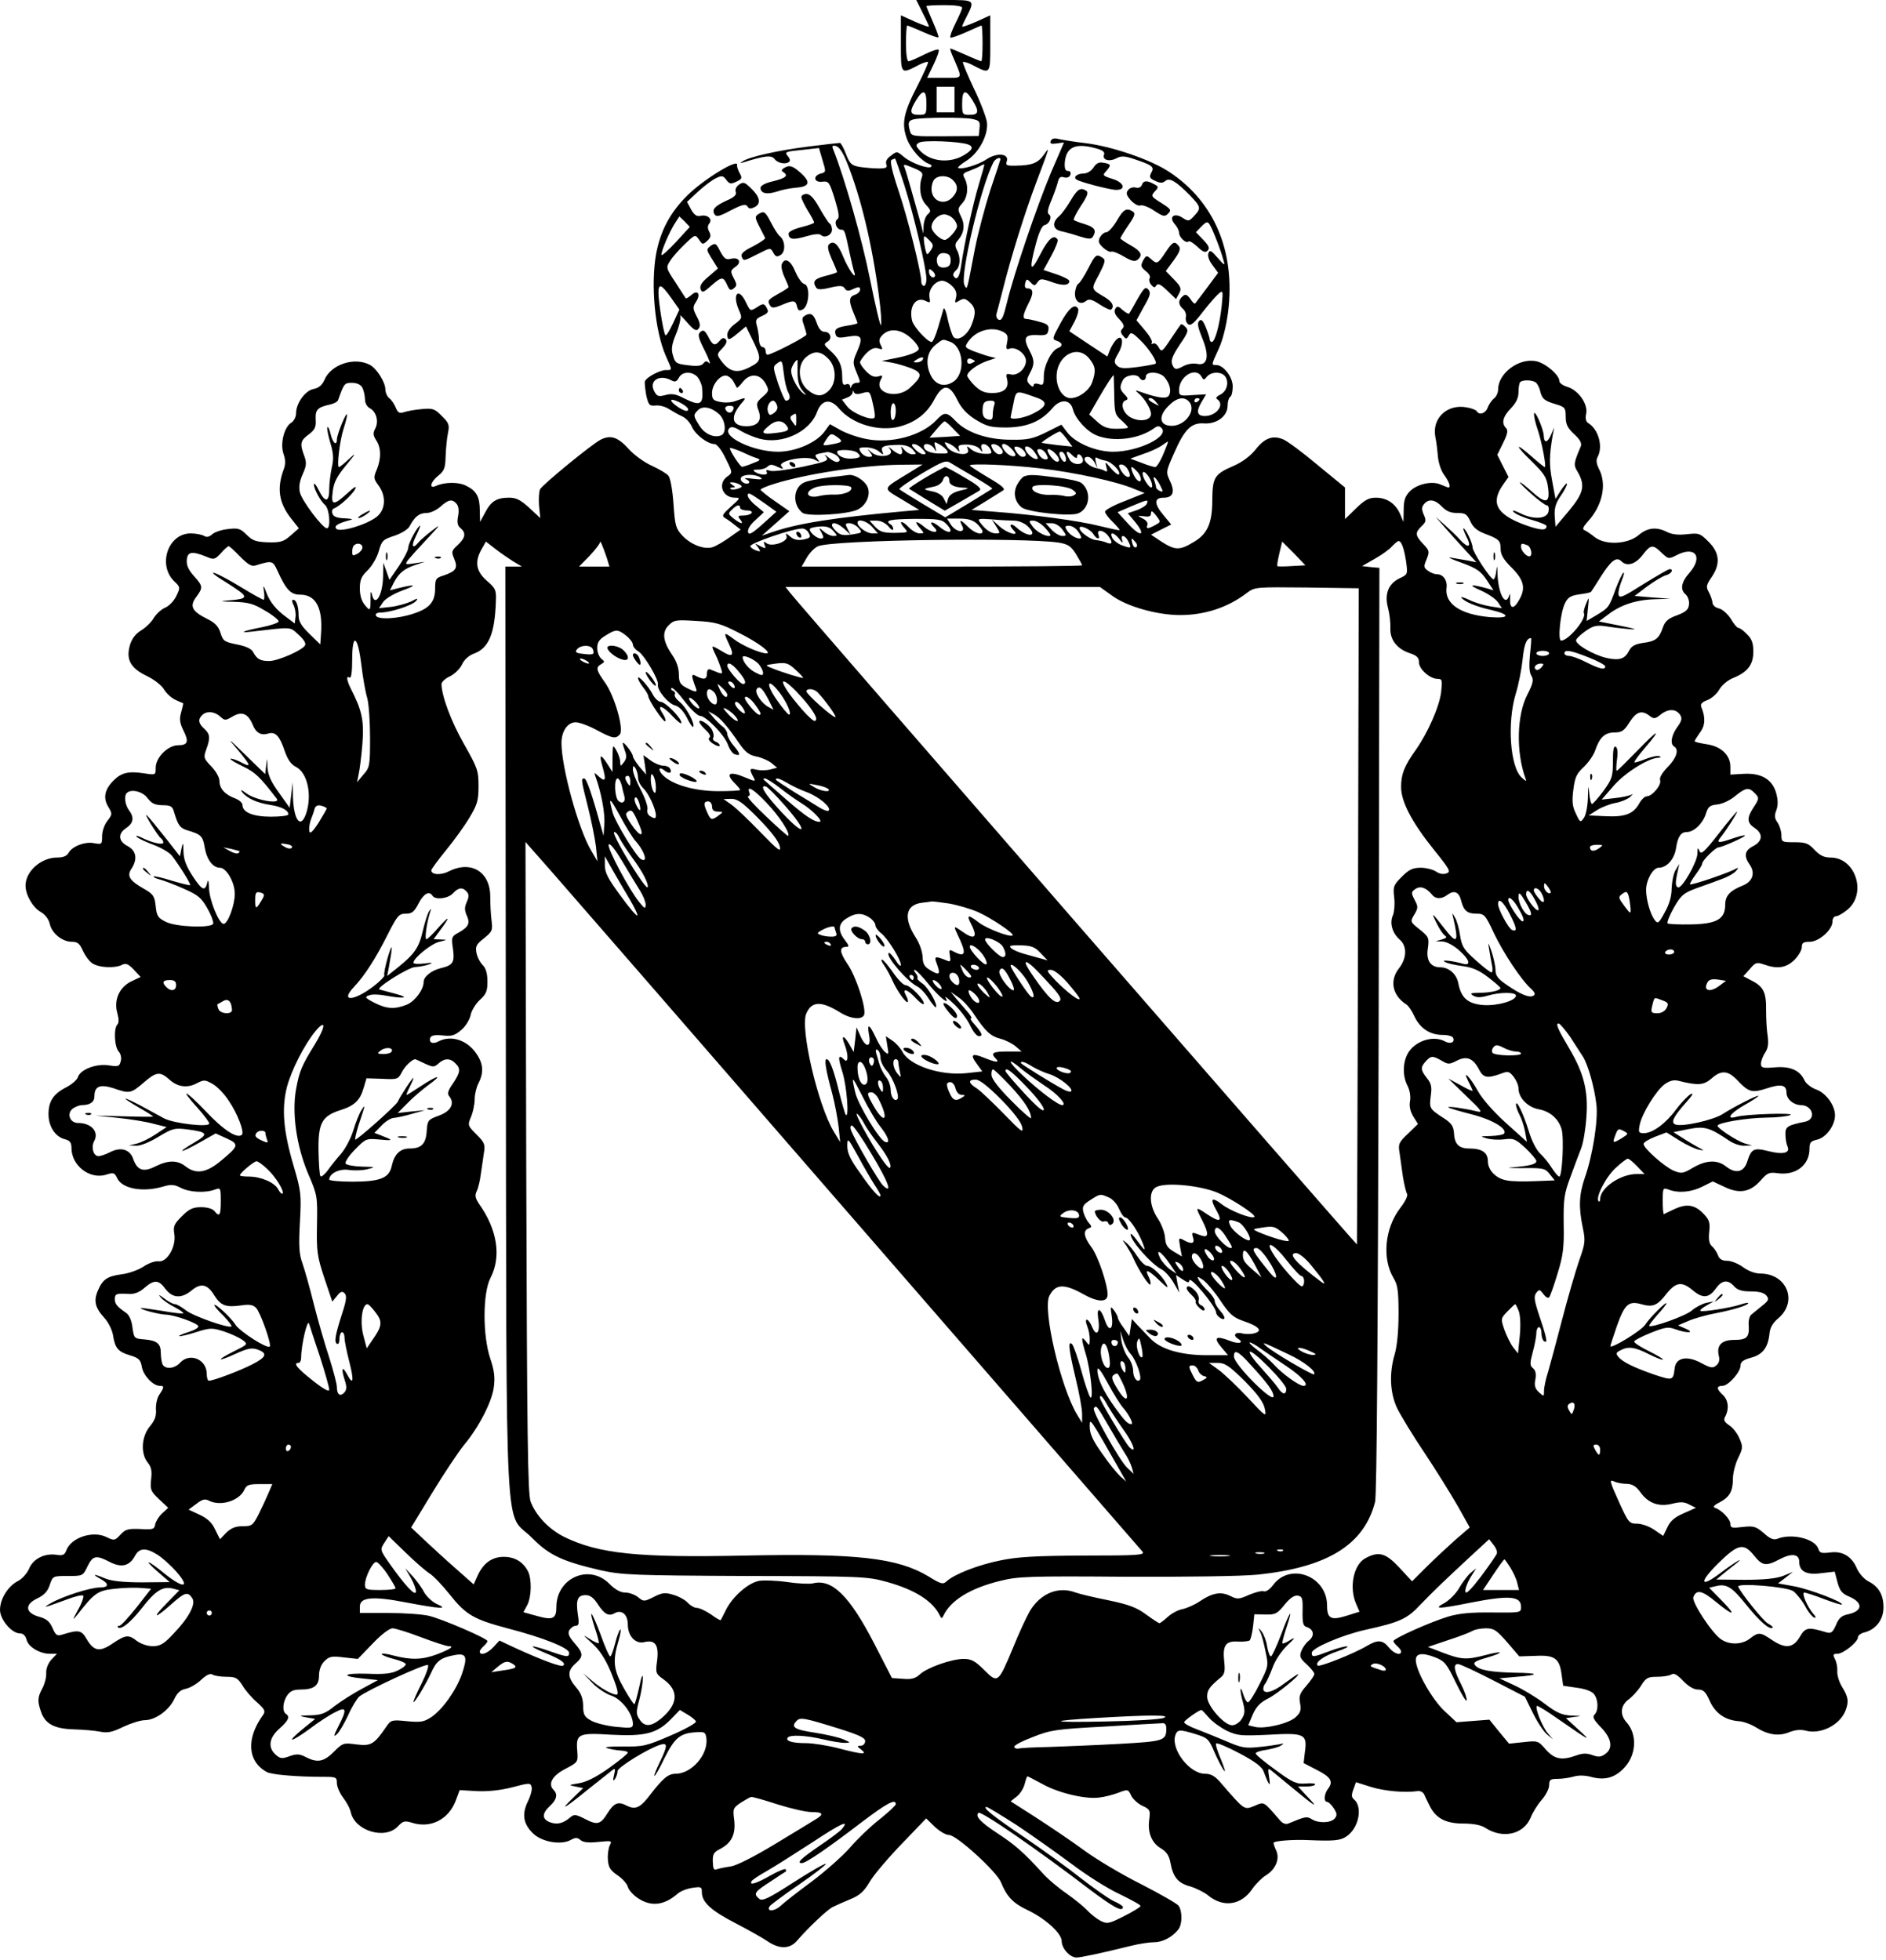 <?xml version="1.0" standalone="no"?>
<!DOCTYPE svg PUBLIC "-//W3C//DTD SVG 20010904//EN"
 "http://www.w3.org/TR/2001/REC-SVG-20010904/DTD/svg10.dtd">
<svg version="1.0" xmlns="http://www.w3.org/2000/svg"
 width="739pt" height="768pt" viewBox="0 0 739 768"
 preserveAspectRatio="xMidYMid meet">

<g transform="translate(0,768) scale(0.1,-0.1)"
fill="#000000" stroke="none">
<path d="M3615 7630 c14 -27 25 -51 25 -54 0 -3 -25 6 -55 19 l-55 25 0 -111
c0 -123 -2 -121 73 -82 16 8 31 12 33 10 3 -2 -16 -44 -41 -93 -56 -108 -63
-149 -41 -209 16 -41 57 -87 88 -98 7 -2 10 -7 7 -10 -9 -11 -77 13 -107 38
-27 23 -28 23 -51 5 -16 -11 -22 -23 -18 -34 5 -13 -1 -16 -31 -16 -20 0 -53
3 -74 6 -32 6 -38 12 -53 50 -9 24 -20 44 -24 44 -4 0 -59 -6 -122 -14 -119
-15 -232 -40 -259 -58 -12 -8 -11 -8 4 -4 82 26 109 29 121 13 12 -17 46 -23
58 -10 4 3 2 12 -5 20 -15 18 -12 19 59 26 l62 7 14 -48 c14 -45 14 -47 -7
-52 -32 -9 -27 -36 6 -32 25 3 28 -1 49 -68 16 -53 19 -74 10 -79 -15 -10 -3
-41 15 -41 14 0 15 -5 34 -95 6 -27 13 -59 17 -70 12 -39 -22 8 -43 59 -20 50
-38 66 -56 48 -7 -7 -3 -25 11 -57 12 -26 21 -49 21 -51 0 -2 -20 -9 -45 -15
-44 -11 -53 -22 -37 -46 5 -8 19 -9 55 0 39 9 50 8 57 -3 7 -11 14 -12 34 -2
21 9 26 9 26 -3 0 -7 -9 -17 -20 -20 -24 -8 -25 -24 -5 -72 8 -19 15 -37 15
-39 0 -2 -18 -7 -40 -10 -44 -7 -53 -15 -45 -37 5 -11 15 -12 48 -6 53 9 60
-1 36 -57 -18 -40 -18 -46 -4 -80 18 -44 18 -44 1 -44 -8 0 -17 -6 -19 -12 -4
-10 -6 -10 -6 -1 -1 7 -8 10 -16 7 -12 -5 -15 2 -15 31 0 43 -13 72 -49 103
-23 21 -24 24 -9 33 21 12 12 39 -12 39 -12 0 -22 12 -30 35 -12 35 -24 42
-48 27 -10 -7 -10 -15 -2 -36 5 -15 10 -32 10 -37 0 -8 -137 -79 -153 -79 -4
0 -7 7 -7 15 0 8 -6 15 -12 15 -7 0 -13 12 -14 28 0 15 -4 39 -8 54 -7 24 -4
29 18 39 28 13 30 17 17 38 -8 12 -13 12 -35 -3 -26 -16 -26 -16 -43 19 -28
60 -55 36 -29 -27 15 -34 15 -35 -14 -57 -17 -12 -30 -30 -30 -41 0 -26 6 -25
43 6 l30 25 23 -47 c40 -82 39 -88 -9 -113 -49 -25 -78 -19 -111 25 -18 25
-18 26 5 50 16 17 19 28 12 35 -7 7 -14 5 -23 -6 -18 -22 -28 -19 -45 16 -13
24 -19 28 -30 19 -12 -10 -10 -22 16 -73 17 -34 25 -57 18 -50 -10 10 -15 9
-23 -1 -8 -10 -25 -12 -61 -7 -45 5 -50 9 -58 38 -8 25 -5 44 13 87 12 30 19
61 15 68 -3 7 9 -4 27 -25 27 -31 37 -36 45 -25 8 10 7 22 -7 48 -16 31 -16
37 -3 57 20 30 7 50 -18 27 -11 -9 -20 -15 -22 -13 -1 2 -20 30 -40 62 -38 57
-38 59 -21 85 9 15 35 44 58 66 40 38 40 38 55 17 13 -20 15 -20 32 -5 14 13
16 21 8 36 -7 13 -7 23 0 32 15 18 -8 37 -35 30 -14 -3 -24 4 -36 25 l-16 30
44 41 c24 22 56 46 70 52 22 11 28 10 40 -7 12 -16 18 -17 39 -7 23 11 24 14
13 34 -7 13 -11 26 -10 31 8 29 -129 -54 -194 -118 -68 -67 -106 -139 -123
-229 -22 -122 -5 -303 38 -401 26 -58 26 -55 0 -55 -24 0 -77 -29 -82 -44 -2
-6 1 -30 5 -54 9 -39 12 -43 36 -41 15 2 38 -4 52 -13 14 -9 37 -22 52 -29 15
-6 32 -25 39 -41 13 -31 62 -68 89 -68 9 0 28 -24 43 -56 28 -56 28 -56 7 -71
-39 -27 -20 -83 29 -83 23 0 22 -2 -15 -35 -33 -30 -37 -36 -23 -45 9 -5 26
-17 38 -27 l23 -18 -44 -31 c-24 -17 -53 -34 -66 -38 -32 -10 -84 9 -118 45
-26 28 -29 38 -35 124 -4 56 -12 101 -20 111 -7 9 -37 26 -65 39 -29 13 -69
42 -89 64 -44 49 -72 58 -112 38 -36 -19 -225 -174 -237 -194 -4 -9 -6 -37 -4
-64 l5 -49 -43 40 c-34 31 -51 40 -79 40 -49 0 -71 -14 -94 -58 l-20 -37 -1
43 c0 54 -12 78 -52 98 -30 16 -84 16 -120 0 -28 -13 -22 15 9 40 23 18 28 30
29 75 1 30 5 71 9 91 7 33 4 41 -24 68 -28 29 -36 31 -79 27 -26 -2 -57 -8
-69 -12 -18 -6 -24 -2 -32 17 -5 13 -16 30 -25 37 -9 7 -16 23 -16 35 0 28
-34 82 -60 96 -61 33 -154 2 -179 -59 -9 -20 -22 -31 -42 -35 -33 -6 -69 -56
-69 -96 0 -14 -9 -31 -20 -37 -27 -18 -43 -82 -29 -122 8 -22 8 -40 1 -59 -28
-75 -20 -132 29 -194 l30 -38 -32 -28 c-27 -24 -39 -28 -88 -27 -48 2 -61 6
-85 30 -24 24 -33 27 -72 22 -25 -2 -53 -12 -62 -20 -12 -11 -22 -13 -32 -7
-8 5 -32 10 -53 10 -89 0 -131 -125 -63 -189 22 -21 23 -23 7 -56 -9 -19 -28
-39 -44 -46 -15 -6 -35 -25 -45 -41 -9 -16 -31 -37 -49 -48 -21 -13 -36 -31
-44 -58 -16 -56 2 -90 67 -121 29 -14 58 -37 67 -53 9 -15 29 -33 44 -40 15
-7 29 -13 30 -13 2 -1 -2 -17 -7 -35 -8 -27 -6 -42 8 -71 23 -45 18 -59 -20
-59 -40 0 -88 -48 -88 -88 0 -29 0 -29 -46 -22 -60 9 -88 3 -119 -28 -35 -35
-42 -68 -21 -103 17 -28 16 -30 -3 -55 -12 -15 -21 -41 -21 -60 0 -32 -1 -33
-30 -28 -36 8 -87 -12 -101 -37 -7 -13 -21 -19 -45 -19 -63 0 -124 -54 -124
-110 0 -36 28 -85 59 -103 18 -10 32 -29 36 -47 8 -37 49 -70 86 -70 23 0 31
-7 43 -34 8 -18 24 -41 37 -50 26 -18 90 -21 118 -6 14 7 24 3 45 -19 l27 -29
-38 -18 c-46 -23 -68 -73 -53 -125 6 -22 6 -37 0 -43 -15 -15 -12 -87 5 -106
8 -9 12 -25 8 -38 -5 -21 -10 -22 -48 -16 -50 7 -111 -17 -120 -47 -4 -11 -24
-28 -45 -39 -51 -26 -70 -55 -70 -106 0 -48 27 -89 65 -98 19 -5 25 -13 25
-34 0 -69 71 -124 135 -105 30 10 34 8 44 -13 19 -42 101 -57 181 -33 30 9 43
8 68 -5 34 -18 97 -21 134 -7 22 8 23 7 23 -45 0 -57 -5 -64 -25 -39 -7 9 -29
15 -52 15 -32 0 -47 -7 -75 -35 -31 -31 -35 -40 -30 -70 8 -49 -28 -111 -61
-107 -13 2 -40 -7 -60 -21 -20 -13 -59 -27 -86 -30 -57 -8 -74 -20 -93 -65
-17 -40 -10 -67 27 -107 15 -17 30 -47 33 -68 8 -50 20 -64 68 -78 33 -10 40
-17 45 -46 6 -33 44 -73 70 -73 18 0 18 -5 -2 -35 -9 -13 -14 -39 -13 -58 2
-25 -4 -42 -24 -66 -33 -40 -37 -106 -8 -142 14 -17 17 -33 13 -66 -4 -39 -2
-46 31 -77 l36 -34 -24 -22 c-13 -12 -25 -32 -27 -43 -3 -19 -9 -21 -58 -18
-48 2 -59 -1 -78 -22 -22 -24 -25 -24 -54 -10 -53 27 -139 -1 -158 -51 -7 -19
-14 -22 -39 -18 -47 7 -91 -16 -107 -54 -8 -19 -28 -41 -44 -49 -39 -20 -70
-70 -70 -113 0 -38 46 -92 78 -92 13 0 22 -9 26 -25 7 -28 52 -55 92 -55 l27
0 -22 -23 c-13 -15 -21 -35 -20 -53 1 -16 -6 -42 -15 -59 -19 -35 -20 -51 -5
-93 16 -47 53 -66 129 -68 36 -1 82 -5 102 -9 30 -6 48 -2 91 19 30 14 68 26
84 26 41 0 94 38 115 81 12 26 25 38 46 42 16 3 43 19 60 35 20 19 35 26 44
21 7 -5 32 -9 55 -9 36 0 44 -4 63 -34 11 -19 37 -49 57 -66 30 -27 34 -35 24
-49 -67 -92 -62 -182 14 -224 20 -11 121 -19 222 -19 50 0 53 -1 53 -25 0 -13
11 -39 24 -56 14 -18 28 -44 31 -60 18 -72 135 -106 184 -53 20 21 26 23 56
14 72 -23 142 13 170 85 l16 43 67 -4 c43 -2 92 3 139 15 68 18 72 18 76 1 3
-9 -4 -35 -15 -57 -24 -50 -18 -88 22 -126 34 -32 107 -45 145 -25 20 11 27
11 40 0 10 -9 33 -11 70 -7 52 5 54 5 44 -14 -5 -11 -9 -36 -7 -57 2 -29 10
-41 38 -60 19 -13 37 -33 40 -45 3 -12 21 -32 39 -44 52 -35 103 -29 156 17
11 10 37 20 58 23 34 5 37 4 37 -17 0 -39 36 -72 131 -121 50 -26 107 -58 126
-71 47 -32 88 -31 116 2 45 52 119 122 140 132 12 6 43 20 70 31 37 15 53 31
75 68 15 26 71 92 124 147 l97 101 34 -33 c18 -17 43 -32 56 -32 29 0 186
-143 203 -185 22 -55 47 -82 102 -108 72 -34 136 -92 136 -123 0 -28 32 -64
58 -64 16 0 93 16 214 46 32 8 73 14 91 14 32 0 71 20 94 50 16 20 16 72 1 93
-7 9 -74 47 -148 85 -74 37 -175 97 -225 134 -49 36 -134 93 -188 128 l-97 62
24 19 c14 11 27 33 31 49 4 17 9 30 11 30 2 0 28 -14 58 -30 62 -35 170 -61
224 -53 20 2 54 11 75 19 36 14 38 13 49 -11 6 -13 25 -31 43 -40 31 -14 33
-18 28 -55 -7 -51 10 -92 47 -113 21 -13 31 -28 36 -55 10 -56 29 -80 76 -93
24 -7 56 -23 71 -35 60 -50 131 -39 174 25 13 19 37 43 53 53 38 23 55 64 41
96 -6 12 -11 27 -11 31 0 8 75 14 138 11 98 -4 123 -2 147 14 49 32 66 116 30
146 -10 8 -10 18 -2 39 l10 28 60 -19 c53 -16 131 -23 181 -16 10 2 22 -4 26
-12 3 -8 13 -28 21 -44 24 -50 63 -71 132 -71 40 0 71 -6 87 -17 68 -44 149
-26 177 39 8 21 28 53 44 71 16 18 29 44 29 57 0 22 5 25 33 25 17 0 46 4 63
9 20 6 46 5 71 -2 50 -13 88 -3 123 32 52 51 57 134 13 183 -27 30 -23 66 8
89 15 11 37 35 49 54 19 31 27 35 63 35 23 0 48 4 56 9 10 7 23 -1 46 -25 21
-22 42 -34 58 -34 21 0 30 -8 46 -44 21 -48 60 -76 114 -80 18 -1 48 -12 67
-24 48 -30 90 -36 131 -19 23 9 44 11 64 6 59 -16 134 22 156 78 14 36 11 54
-13 93 -12 19 -20 47 -19 62 1 15 -3 36 -9 47 -9 18 -8 21 9 21 23 0 81 46 81
65 0 7 12 16 26 19 45 12 74 50 74 98 0 50 -19 82 -61 103 -16 9 -35 31 -43
49 -20 48 -57 70 -106 63 -33 -4 -40 -2 -45 14 -13 40 -104 62 -160 40 -15 -6
-29 -1 -54 22 -31 26 -39 29 -83 24 -41 -5 -48 -4 -48 12 0 19 -35 55 -60 63
-10 3 -5 10 17 21 40 21 53 44 53 93 0 21 9 57 20 80 19 39 20 45 6 77 -8 20
-26 43 -40 52 -20 14 -24 21 -16 35 16 30 12 65 -10 85 -25 23 -25 35 -1 35
23 0 71 54 71 80 0 14 11 22 40 30 46 12 67 39 73 92 2 26 13 44 34 62 79 66
35 176 -70 176 -20 0 -47 10 -67 25 -19 14 -47 25 -62 25 -20 0 -31 6 -37 23
-5 13 -16 28 -24 35 -10 9 -13 25 -10 55 4 35 1 47 -20 69 -34 37 -66 43 -113
22 -21 -10 -41 -19 -44 -21 -3 -2 -5 21 -5 51 0 52 1 53 23 45 39 -15 90 -10
133 12 l40 20 45 -21 c59 -29 102 -21 142 24 27 31 34 34 69 29 70 -9 123 32
123 96 0 25 5 30 31 36 34 8 69 55 69 95 0 39 -35 87 -73 101 -20 7 -40 23
-46 35 -18 40 -55 57 -116 52 -49 -4 -55 -2 -55 14 0 10 7 30 16 43 12 18 14
36 10 67 -4 24 -6 69 -6 100 1 69 -10 92 -55 115 l-34 18 25 28 c22 26 27 28
56 18 53 -19 87 -13 119 18 16 16 29 39 29 50 0 17 6 21 31 21 36 0 89 47 89
79 0 12 6 21 14 21 8 0 28 12 45 26 77 64 31 204 -66 204 -26 0 -42 8 -63 30
-24 26 -35 30 -79 30 -49 0 -51 1 -51 28 0 15 -7 37 -15 49 -12 16 -13 28 -5
48 7 19 7 39 0 66 -15 55 -58 81 -128 77 l-52 -3 0 31 c0 45 -36 80 -93 88
-26 4 -47 9 -47 12 0 3 10 18 21 34 21 27 22 60 5 100 -4 11 2 19 24 27 16 6
38 25 47 42 10 17 34 37 55 45 56 23 78 52 78 103 0 33 -6 50 -25 68 -13 14
-28 25 -34 25 -5 0 -18 16 -29 35 -12 19 -32 37 -46 41 -15 3 -26 13 -26 23
-1 9 -7 27 -14 40 -12 21 -11 28 10 59 36 52 32 96 -11 139 -34 34 -38 35 -85
30 -34 -4 -58 -1 -77 8 -42 22 -78 18 -113 -12 -43 -36 -131 -40 -172 -7 -15
12 -33 24 -40 27 -9 3 -5 13 13 33 58 63 76 147 44 207 -10 21 -12 34 -5 47
22 41 3 109 -38 133 -8 6 -11 18 -7 36 8 37 -30 92 -73 105 -17 5 -32 15 -32
23 0 24 -55 71 -92 78 -68 13 -148 -48 -148 -111 0 -12 -7 -28 -16 -35 -9 -7
-20 -23 -25 -36 -8 -23 -33 -31 -43 -14 -3 5 -21 12 -40 15 -76 14 -136 -43
-122 -116 4 -18 8 -52 10 -76 2 -24 12 -56 24 -72 20 -27 28 -50 17 -50 -2 0
-15 5 -29 11 -34 16 -93 3 -122 -26 -18 -19 -24 -35 -24 -72 l-1 -48 -13 31
c-18 41 -52 64 -95 64 -28 0 -44 -9 -78 -42 l-43 -42 0 62 0 62 -106 87 c-58
49 -119 94 -135 101 -42 18 -74 6 -110 -40 -20 -25 -52 -49 -87 -64 -74 -32
-81 -45 -82 -132 0 -93 -19 -135 -75 -167 -53 -32 -71 -31 -123 2 l-42 28 39
20 40 20 -29 35 c-39 46 -39 70 -1 70 37 0 46 22 25 66 -16 34 -16 36 16 108
41 94 68 121 118 117 50 -3 92 29 92 69 0 16 5 32 10 35 6 3 10 22 10 41 0 37
-36 84 -65 84 -19 0 -20 -2 10 63 16 34 30 91 37 145 29 235 -53 431 -230 548
-72 48 -223 100 -327 113 -44 5 -92 13 -106 16 -18 5 -28 2 -32 -7 -4 -11 2
-13 23 -10 l29 4 -51 -118 c-55 -131 -146 -398 -173 -511 -13 -54 -20 -70 -31
-66 -8 3 -12 13 -10 22 3 9 14 53 26 99 32 128 86 300 129 414 55 146 55 146
32 113 -23 -33 -46 -43 -109 -44 -38 -1 -43 1 -37 18 9 30 -40 34 -81 6 -31
-21 -101 -42 -110 -32 -2 2 13 15 34 28 48 31 85 101 79 150 -3 20 -26 81 -52
134 -25 53 -44 99 -42 102 3 2 18 -2 34 -10 75 -39 73 -41 73 82 l0 111 -55
-25 c-30 -13 -55 -22 -55 -19 0 3 6 17 14 32 37 74 40 72 -83 72 l-111 0 25
-50z m155 20 c0 -6 -12 -33 -26 -61 -14 -28 -23 -53 -20 -56 2 -3 30 7 62 21
31 14 58 26 60 26 2 0 4 -31 4 -70 0 -38 -2 -70 -5 -70 -2 0 -30 11 -61 25
-31 14 -58 25 -60 25 -3 0 3 -17 12 -37 36 -85 39 -78 -36 -78 l-67 0 25 52
c14 29 23 55 20 58 -3 4 -29 -5 -57 -19 -28 -14 -55 -26 -61 -26 -6 0 -10 28
-10 70 0 39 2 70 5 70 2 0 30 -11 61 -25 32 -14 59 -24 61 -21 2 2 -8 29 -22
61 -14 32 -25 59 -25 61 0 2 32 4 70 4 42 0 70 -4 70 -10z m-30 -360 l0 -50
-35 0 -35 0 0 50 0 50 35 0 35 0 0 -50z m-110 -15 c0 -43 -1 -45 -30 -45 -35
0 -38 13 -10 58 27 44 40 40 40 -13z m180 13 c28 -45 25 -58 -10 -58 -29 0
-30 2 -30 45 0 53 13 57 40 13z m-1 -74 c29 -6 32 -10 29 -37 l-3 -30 -132 -1
c-124 -1 -132 0 -137 19 -10 35 -7 43 17 48 36 7 192 8 226 1z m-16 -100 c25
-9 17 -24 -23 -46 -58 -30 -132 -19 -170 27 -12 14 -12 18 1 26 15 11 161 5
192 -7z m-475 -69 c55 -136 100 -325 126 -525 8 -58 11 -109 8 -114 -3 -5 -22
76 -43 180 -31 156 -99 395 -144 508 -6 14 -4 17 10 14 12 -2 28 -25 43 -63z
m975 54 c28 -7 37 -15 33 -25 -8 -21 21 -29 49 -14 19 10 32 9 71 -4 71 -24
78 -30 65 -53 -9 -17 -6 -22 16 -32 19 -9 29 -9 39 0 17 14 42 -1 97 -57 43
-45 44 -50 16 -80 -20 -22 -23 -22 -46 -7 -32 21 -55 3 -30 -25 9 -10 17 -26
17 -34 0 -18 28 -44 37 -34 4 3 19 -6 35 -21 22 -21 31 -24 40 -15 9 9 5 19
-17 42 l-29 30 22 23 c19 19 24 20 32 7 11 -17 44 -101 54 -140 7 -22 4 -21
-23 10 -25 29 -31 32 -36 18 -4 -10 2 -29 16 -47 l22 -30 -43 -58 c-24 -32
-45 -60 -47 -62 -2 -3 -11 5 -19 18 -13 17 -19 20 -30 10 -18 -15 -18 -33 2
-50 8 -7 13 -21 11 -30 -3 -10 1 -23 8 -29 10 -8 24 3 58 48 25 32 53 64 63
72 16 14 17 11 11 -49 -8 -73 -26 -141 -39 -141 -4 0 -8 5 -8 10 0 6 -7 27
-15 47 -11 27 -18 34 -26 26 -9 -9 -5 -26 11 -66 30 -71 22 -111 -18 -103 -16
4 -39 0 -56 -9 -24 -13 -31 -13 -38 -3 -13 22 -9 37 27 91 31 45 33 53 20 66
-8 8 -16 13 -18 10 -2 -2 -20 -28 -40 -58 -33 -50 -36 -52 -47 -32 -6 12 -16
18 -22 15 -6 -4 -8 -3 -5 3 4 6 -9 28 -27 49 l-33 39 29 53 c25 43 28 55 18
67 -11 13 -17 8 -43 -37 -16 -29 -31 -55 -33 -57 -2 -2 -13 4 -25 14 -17 16
-22 17 -29 5 -6 -10 -2 -23 15 -40 19 -20 22 -29 13 -38 -8 -8 -8 -15 2 -27
12 -15 14 -15 23 0 8 15 13 13 44 -17 33 -31 69 -86 61 -93 -2 -2 -33 -8 -70
-13 -54 -7 -70 -6 -82 6 -12 12 -11 19 6 48 22 38 18 75 -6 55 -8 -7 -19 -24
-26 -40 l-11 -28 -74 49 -75 50 21 39 c11 22 17 44 13 50 -13 21 -36 2 -69
-58 -32 -59 -33 -62 -15 -68 24 -8 26 -21 5 -29 -25 -9 -55 -69 -55 -109 0
-34 -2 -38 -20 -32 -12 4 -20 2 -20 -5 0 -7 -6 -6 -15 3 -13 14 -13 19 0 44
19 35 19 51 0 87 -27 51 -21 65 28 63 36 -2 42 1 45 20 3 18 -4 24 -35 32 -21
6 -44 11 -50 11 -18 0 -16 15 7 61 21 40 20 59 -5 59 -8 0 -11 7 -8 20 5 18 7
18 21 4 14 -15 17 -15 27 0 11 15 16 15 56 1 43 -16 69 -14 69 4 0 5 -23 17
-50 26 l-51 17 30 55 c17 31 28 60 25 64 -14 23 -37 3 -68 -58 -39 -76 -45
-62 -17 42 12 45 24 71 34 73 19 4 31 33 17 42 -7 4 -5 21 8 51 10 24 22 57
26 72 5 22 11 27 25 22 12 -3 21 0 25 10 3 9 0 15 -9 15 -11 0 -14 9 -13 32 5
62 42 79 121 57z m-749 -146 c37 -117 86 -324 86 -367 0 -14 -4 -26 -10 -26
-5 0 -10 7 -10 16 0 37 -54 253 -90 359 -26 78 -34 116 -26 119 6 2 12 5 13 5
1 1 18 -47 37 -106z m376 103 c0 -2 -18 -57 -40 -122 -21 -66 -48 -168 -60
-229 -33 -173 -30 -162 -41 -142 -19 33 64 385 113 480 7 15 28 24 28 13z
m-308 -71 c-13 -38 -6 -85 17 -108 19 -21 20 -25 6 -37 -8 -7 -15 -27 -16 -44
l-1 -31 -9 35 c-25 90 -58 207 -64 222 -7 16 -5 16 34 0 34 -14 39 -20 33 -37z
m223 -29 c-22 -73 -55 -221 -70 -323 -6 -41 -17 -54 -29 -34 -3 5 1 14 9 21
18 15 20 53 4 81 -8 16 -7 25 4 37 25 29 29 60 13 93 -14 28 -14 32 4 52 22
23 26 67 10 98 -9 16 -7 21 17 29 15 6 35 14 43 19 8 5 16 8 17 7 1 -1 -9 -37
-22 -80z m-101 18 c21 -20 20 -43 -1 -66 -32 -36 -83 -17 -83 32 0 14 5 31 12
38 17 17 54 15 72 -4z m0 -150 c9 -8 16 -22 16 -30 0 -15 -35 -54 -48 -54 -18
0 -52 33 -52 50 0 24 26 50 50 50 10 0 26 -7 34 -16z m-1085 -92 c-30 -32 -55
-55 -57 -51 -4 9 32 94 55 128 l15 23 21 -20 20 -21 -54 -59z m998 -33 c-14
-20 -15 -20 -21 3 -3 13 -6 31 -6 41 0 15 2 15 20 -3 18 -18 19 -23 7 -41z
m78 -39 c0 -18 -6 -26 -23 -28 -13 -2 -25 3 -28 12 -10 26 4 48 28 44 17 -2
23 -10 23 -28z m-62 -63 c-7 -11 -23 2 -23 19 0 12 2 12 14 2 8 -7 12 -16 9
-21z m68 -38 c15 -15 19 -28 15 -45 -6 -22 -5 -23 13 -12 17 10 23 9 40 -6 25
-22 26 -44 7 -91 -16 -39 -52 -63 -69 -46 -6 6 -16 37 -23 68 -6 32 -14 51
-17 43 -2 -8 -12 -41 -21 -72 -9 -32 -21 -58 -25 -58 -17 0 -70 58 -77 83 -14
57 16 98 55 77 16 -8 17 -6 13 16 -5 29 22 64 50 64 10 0 27 -9 39 -21z
m-1102 -45 l33 -47 -25 -54 c-14 -30 -27 -51 -30 -46 -8 12 -27 131 -27 166 0
38 11 34 49 -19z m944 -162 c15 -14 27 -31 27 -38 0 -13 -39 -28 -105 -40
l-40 -8 40 -7 c22 -4 57 -15 78 -23 42 -18 41 -31 -7 -75 -50 -47 -143 -22
-115 31 9 17 8 19 -10 13 -15 -4 -28 1 -46 19 -14 14 -25 30 -25 36 0 6 11 22
25 36 18 18 31 23 46 19 18 -6 19 -4 10 13 -7 14 -7 23 2 34 28 35 77 31 120
-10z m359 27 c16 -9 19 -17 14 -41 -5 -25 -3 -29 10 -24 24 9 64 -20 64 -48 0
-30 -33 -60 -60 -53 -17 4 -19 2 -14 -19 9 -35 -12 -54 -58 -54 -30 0 -46 7
-69 29 -16 16 -29 34 -29 39 0 15 37 43 76 57 l36 12 -28 7 c-15 4 -43 14 -62
21 -32 14 -33 15 -18 37 31 44 93 61 138 37z m-209 -38 c53 -20 61 -125 12
-157 -37 -24 -73 -11 -91 32 -19 45 -10 88 23 114 30 23 25 22 56 11z m-478
-66 c32 -31 34 -91 5 -123 -27 -28 -52 -28 -87 2 -37 32 -39 99 -4 127 31 26
57 24 86 -6z m1024 -1 c24 -30 26 -48 10 -93 -11 -31 -52 -61 -84 -61 -30 0
-55 38 -55 84 0 84 83 129 129 70z m-654 -4 c-3 -5 -14 -10 -23 -10 -15 0 -15
2 -2 10 20 13 33 13 25 0z m205 -5 c0 -2 -7 -5 -15 -9 -9 -3 -15 0 -15 9 0 9
6 12 15 9 8 -4 15 -7 15 -9z m-732 -121 c11 -20 7 -34 -9 -34 -4 0 -17 30 -30
67 -21 65 -21 67 -3 80 18 13 19 11 25 -39 3 -30 11 -63 17 -74z m37 77 c0
-34 6 -56 20 -72 16 -19 17 -21 2 -10 -23 18 -47 64 -47 89 0 13 17 42 25 42
0 0 0 -22 0 -49z m-392 -18 c8 -10 17 -29 18 -43 6 -67 -6 -73 -72 -40 -30 16
-47 19 -72 12 -28 -7 -33 -5 -44 16 -21 40 21 67 67 42 15 -8 21 -6 30 10 13
25 51 26 73 3z m1829 0 c22 -25 29 -55 18 -73 -9 -14 -43 -10 -115 16 -18 6
-18 5 -4 -7 25 -21 49 -62 49 -81 0 -25 -42 -33 -79 -14 -32 17 -44 60 -19 68
9 3 8 9 -5 22 -20 20 -21 30 -7 57 11 20 54 26 65 9 9 -15 25 -12 25 5 0 21
53 19 72 -2z m146 1 c8 -14 10 -14 21 0 17 20 55 21 71 2 17 -22 8 -59 -18
-72 -15 -7 -20 -14 -13 -18 32 -20 -2 -66 -48 -66 -30 0 -35 17 -14 53 l19 32
-53 -3 c-50 -4 -53 -3 -53 20 0 53 65 93 88 52z m-1834 -19 c6 -11 12 -22 13
-24 2 -2 12 8 24 23 28 35 67 32 89 -7 14 -27 14 -29 -12 -52 -24 -21 -26 -26
-16 -53 15 -39 -2 -62 -47 -62 -59 0 -66 37 -17 93 18 20 14 21 -25 6 -15 -6
-42 -8 -60 -4 -28 5 -33 10 -33 35 0 34 33 73 57 68 9 -2 21 -12 27 -23z
m1492 -52 c1 -70 3 -78 27 -99 15 -13 27 -26 27 -29 0 -3 -20 -5 -45 -5 -35 0
-52 6 -76 28 l-31 28 37 64 c33 57 55 90 59 90 0 0 1 -34 2 -77z m1651 49 c6
-4 15 -20 18 -35 8 -31 17 -38 65 -52 32 -10 35 -14 35 -48 0 -29 7 -44 33
-68 23 -21 31 -36 26 -48 -29 -69 -29 -72 -11 -102 29 -52 22 -81 -35 -150
l-53 -63 -3 41 c-2 30 3 50 22 78 15 21 26 43 26 49 0 6 -10 -5 -23 -24 l-22
-35 -13 70 c-12 64 -12 97 2 180 l6 30 -12 -27 c-14 -34 -28 -36 -29 -5 -1 27
-37 108 -38 85 -1 -10 6 -38 15 -64 16 -49 34 -144 27 -144 -3 0 -25 18 -50
40 -68 60 -69 48 -2 -17 51 -50 60 -64 65 -105 8 -60 -9 -64 -65 -13 -21 19
-41 35 -45 35 -4 0 16 -20 44 -45 28 -25 55 -45 61 -45 6 0 9 -10 7 -22 -4
-31 -56 -36 -109 -10 -27 13 -36 15 -28 6 7 -8 38 -22 71 -31 32 -9 58 -20 58
-24 0 -19 -23 -18 -87 5 -110 41 -134 86 -82 159 l20 28 -22 43 -22 44 23 47
c17 34 20 49 11 58 -19 19 -12 45 19 77 21 22 30 41 30 64 0 18 3 36 7 39 9 9
45 9 60 -1z m-4597 -21 c5 -11 10 -31 10 -45 0 -15 8 -30 20 -36 25 -14 35
-52 20 -80 -9 -17 -8 -26 4 -45 20 -30 20 -72 2 -116 -13 -30 -12 -35 7 -61
31 -42 28 -95 -7 -123 -39 -31 -143 -62 -158 -47 -11 11 6 22 57 35 11 2 1 5
-23 6 -30 1 -45 6 -49 18 -4 9 -1 19 6 21 20 7 71 53 83 76 7 14 -3 9 -30 -16
-56 -51 -66 -49 -58 8 4 34 17 59 53 102 38 46 40 51 12 25 -19 -18 -37 -33
-41 -33 -9 0 3 103 18 149 8 25 14 49 14 55 -1 19 -40 -76 -40 -96 0 -28 -17
-13 -25 23 -4 17 -9 28 -12 25 -3 -2 2 -29 11 -60 13 -42 14 -65 6 -98 -5 -24
-10 -62 -10 -86 0 -52 -17 -52 -42 -1 -9 19 -17 28 -18 21 0 -18 26 -66 44
-81 17 -15 23 -91 7 -91 -17 0 -99 109 -106 141 -5 21 -1 44 11 71 15 33 16
45 6 72 -18 48 -15 60 18 84 24 18 29 29 27 58 -2 39 7 48 56 59 15 3 30 11
32 18 23 65 25 67 54 67 20 0 34 -7 41 -19z m2331 -48 c17 -34 38 -56 73 -78
43 -26 59 -30 120 -30 81 1 136 24 180 76 31 37 70 35 80 -5 9 -36 55 -87 93
-102 65 -27 166 -15 225 28 14 10 20 10 29 1 33 -33 -91 -93 -189 -93 -69 0
-150 35 -181 77 l-22 29 -60 -30 c-51 -25 -72 -30 -137 -29 -91 0 -173 27
-217 73 -35 37 -45 37 -76 4 -57 -61 -178 -94 -275 -74 -32 6 -78 22 -101 35
l-41 23 -22 -30 c-32 -43 -113 -78 -182 -78 -96 0 -222 60 -190 92 8 8 20 5
44 -10 18 -11 52 -25 74 -31 89 -24 197 27 225 104 18 49 52 55 86 15 52 -62
157 -93 239 -71 62 17 106 51 134 104 34 64 60 64 91 0z m-371 27 c28 8 29 7
40 -41 7 -28 10 -53 6 -56 -12 -12 -86 18 -106 44 l-21 27 20 8 c12 4 21 13
22 20 0 9 2 9 5 1 4 -8 14 -9 34 -3z m687 -20 c40 -15 34 -34 -18 -60 -34 -18
-89 -27 -89 -15 0 2 5 26 11 54 11 54 7 53 96 21z m-1372 -40 c3 -5 1 -10 -5
-10 -15 0 -60 31 -60 41 0 11 56 -16 65 -31z m1836 23 c13 -15 12 -15 -8 -4
-24 12 -29 21 -14 21 5 0 15 -7 22 -17z m129 2 c30 -36 -22 -100 -77 -93 -41
4 -43 40 -4 78 32 33 62 38 81 15z m40 11 c0 -3 -4 -8 -10 -11 -5 -3 -10 -1
-10 4 0 6 5 11 10 11 6 0 10 -2 10 -4z m-1656 -23 c5 -11 1 -22 -11 -31 -15
-11 -19 -10 -24 5 -6 18 6 43 21 43 4 0 11 -8 14 -17z m852 1 c-3 -9 -6 -26
-6 -39 0 -18 -4 -22 -20 -18 -14 4 -20 14 -20 32 0 33 7 41 33 41 13 0 17 -5
13 -16z m-386 -23 c0 -17 -4 -33 -10 -36 -6 -4 -10 8 -10 29 0 20 5 36 10 36
6 0 10 -13 10 -29z m-692 -14 c25 -24 30 -75 7 -83 -28 -11 -65 6 -85 39 -24
38 -24 41 -5 60 18 18 52 12 83 -16z m55 18 c-6 -17 -25 -15 -31 3 -2 7 5 12
17 12 14 0 19 -5 14 -15z m247 -42 c0 -26 -1 -26 -14 -7 -11 14 -11 21 -3 26
17 11 17 11 17 -19z m-40 -18 c17 -21 9 -26 -45 -32 -50 -6 -56 1 -23 28 26
23 51 24 68 4z m654 -14 l28 -29 -60 -4 -60 -3 27 32 c14 17 29 32 32 32 3 1
18 -12 33 -28z m446 -41 l22 -30 -59 6 c-32 4 -59 8 -61 9 -3 3 60 43 70 44 4
1 16 -13 28 -29z m-896 5 c21 -16 16 -19 -36 -28 -26 -4 -26 -3 -11 20 18 27
21 27 47 8z m425 -48 c10 -13 6 -15 -26 -14 -38 0 -63 12 -63 28 0 16 29 10
40 -8 9 -15 10 -15 5 5 -6 21 -5 23 12 13 11 -5 25 -16 32 -24z m39 4 c12 -14
13 -14 9 1 -5 13 2 16 31 16 21 0 42 -7 50 -16 13 -16 13 -16 8 1 -8 24 20 22
34 -2 9 -18 7 -20 -23 -19 -17 0 -41 8 -51 17 -18 15 -19 15 -13 -1 10 -28
-61 -19 -81 10 -14 21 -13 22 4 15 11 -4 25 -14 32 -22z m810 -21 c-11 -27
-26 -50 -31 -50 -6 0 -31 7 -55 17 l-43 16 50 18 c28 9 60 24 73 33 12 9 23
16 25 16 1 0 -7 -22 -19 -50z m-982 19 c16 -18 16 -19 -1 -19 -10 0 -24 8 -32
18 -14 16 -14 16 -9 0 3 -10 0 -18 -6 -18 -6 0 -21 8 -32 18 -16 13 -18 14 -8
1 19 -26 -44 -36 -72 -12 -20 17 -20 17 -7 1 12 -16 11 -18 -5 -18 -11 0 -24
8 -31 18 -10 17 -8 19 20 19 18 0 41 -7 51 -16 18 -15 19 -15 13 1 -7 19 7 24
65 25 24 0 43 -6 54 -18z m39 1 c15 -16 15 -20 3 -20 -8 0 -23 9 -33 20 -15
16 -15 20 -3 20 8 0 23 -9 33 -20z m303 8 c16 -16 15 -28 -3 -28 -8 0 -19 9
-25 20 -8 15 -8 20 3 20 7 0 18 -5 25 -12z m47 -8 c10 -11 16 -22 13 -25 -9
-9 -33 4 -46 25 -17 28 8 27 33 0z m-1000 -35 c17 -6 15 -9 -15 -20 -19 -8
-38 -14 -42 -14 -7 -1 -48 61 -48 73 0 3 19 -3 43 -13 23 -11 51 -23 62 -26z
m1043 33 c16 -16 15 -28 -1 -28 -7 0 -18 9 -25 20 -10 16 -10 20 1 20 7 0 18
-5 25 -12z m46 -10 c9 -12 14 -23 12 -25 -7 -7 -32 8 -44 27 -18 29 12 27 32
-2z m-696 -1 c19 -15 14 -22 -20 -24 -30 -2 -58 11 -58 27 0 10 63 9 78 -3z
m742 -7 c8 -16 8 -20 -4 -20 -9 0 -20 9 -26 20 -8 16 -8 20 4 20 9 0 20 -9 26
-20z m34 4 c19 -18 21 -37 4 -32 -16 6 -43 48 -30 48 6 0 18 -7 26 -16z m-863
-4 c21 -12 26 -30 7 -30 -6 0 -21 8 -32 18 -15 12 -18 13 -8 1 10 -14 -1 -18
-93 -38 -58 -12 -114 -19 -126 -16 -15 5 -19 4 -15 -4 9 -14 -23 -14 -44 -1
-12 8 -10 10 10 10 15 0 31 5 38 12 9 9 18 9 38 -1 23 -10 26 -10 16 2 -18 21
97 44 130 26 21 -11 22 -11 10 4 -13 16 -11 17 41 26 5 0 17 -4 28 -9z m903
-6 c9 -22 -3 -32 -14 -14 -12 19 -12 30 -1 30 5 0 12 -7 15 -16z m30 0 c9 -8
16 -11 16 -5 0 18 17 12 23 -8 6 -25 -40 -26 -53 0 -18 32 -11 39 14 13z m85
-26 l11 -23 -6 24 c-4 16 -3 21 5 17 6 -4 21 -9 33 -11 25 -5 62 -44 52 -54
-3 -3 -17 8 -31 24 -22 27 -24 28 -18 6 5 -16 4 -21 -4 -17 -6 4 -20 9 -32 11
-38 7 -68 45 -36 45 8 0 19 -10 26 -22z m-471 -57 c41 -24 72 -44 70 -46 -2
-1 -44 -27 -94 -58 l-90 -54 -87 52 c-48 29 -90 55 -93 58 -3 3 36 30 87 61
83 49 96 54 114 42 11 -7 53 -32 93 -55z m-258 15 c-105 -64 -103 -57 -26
-103 l68 -41 -68 -6 c-263 -24 -405 -46 -505 -80 l-44 -15 54 48 54 48 -56 39
c-31 21 -56 42 -57 45 0 4 24 14 53 23 128 40 347 73 492 75 l90 1 -55 -34z
m515 19 c137 -16 303 -52 370 -81 l40 -16 -77 -31 c-43 -16 -78 -35 -78 -42 0
-6 13 -24 30 -40 16 -16 28 -30 27 -32 -2 -2 -37 6 -78 16 -79 20 -262 45
-413 56 l-89 7 54 33 c30 19 61 38 69 43 11 6 -3 19 -58 51 -40 24 -72 45 -72
47 0 9 155 3 275 -11z m345 -6 c7 -11 9 -23 6 -26 -7 -7 -24 5 -36 28 -8 15
-7 19 4 19 9 0 20 -9 26 -21z m34 -5 c21 -20 22 -52 2 -35 -12 10 -29 51 -21
51 2 0 11 -7 19 -16z m43 -16 c16 -21 23 -48 13 -48 -5 0 -16 14 -25 30 -15
30 -7 42 12 18z m-1517 -9 c11 -7 3 -9 -30 -5 -28 4 -38 3 -26 -2 11 -5 15
-11 10 -15 -14 -8 -38 9 -30 22 9 14 56 14 76 0z m1565 -29 c13 -26 14 -29 0
-24 -8 4 -15 10 -15 14 0 5 -3 15 -6 24 -11 28 5 17 21 -14z m-1646 1 c11 -7
9 -10 -8 -16 -13 -4 -25 -4 -28 -1 -4 3 0 6 8 6 11 0 11 2 -1 10 -13 9 -13 10
0 10 8 0 21 -4 29 -9z m100 -75 l43 -31 -53 -48 c-44 -39 -55 -45 -58 -31 -2
11 10 30 30 47 l32 30 -31 26 c-18 14 -32 32 -32 39 0 15 6 12 69 -32z m-1210
0 c8 -9 10 -28 6 -48 -5 -25 -2 -38 9 -47 23 -19 20 -38 -10 -66 -25 -23 -26
-27 -14 -55 15 -36 7 -48 -42 -65 -30 -9 -33 -14 -33 -51 0 -52 -22 -78 -84
-98 -61 -21 -142 -25 -148 -8 -3 7 4 12 19 12 37 0 124 28 138 45 10 12 6 12
-20 -2 -18 -8 -53 -18 -79 -21 l-46 -5 16 24 c10 14 42 33 80 47 58 21 45 24
-26 6 l-27 -7 15 30 c20 38 41 55 86 70 l36 12 -40 -6 c-38 -6 -39 -5 -26 13
8 10 42 48 75 83 52 55 55 60 20 33 -22 -17 -47 -38 -54 -47 -24 -29 -30 -15
-10 25 11 22 18 40 16 40 -9 0 -46 -68 -46 -85 0 -10 -17 -43 -37 -73 l-37
-54 -12 34 -12 33 -1 -53 c-1 -76 -33 -125 -44 -69 -4 14 -5 9 -5 -13 0 -54
-1 -57 -22 -31 -13 15 -20 38 -20 65 0 34 6 48 30 71 17 16 37 50 44 75 12 42
16 46 62 61 27 9 54 26 59 37 20 38 38 52 66 52 16 0 39 11 55 25 31 28 46 31
63 11z m2705 1 c-2 -7 -20 -19 -40 -26 l-35 -12 26 -31 c46 -54 28 -67 -21
-14 l-45 49 53 23 c64 27 69 28 62 11z m1156 -12 c17 -18 34 -25 60 -25 31 0
38 -4 51 -32 10 -23 26 -37 54 -48 59 -22 65 -28 65 -61 0 -22 11 -41 40 -70
51 -50 59 -82 34 -127 -22 -41 -39 -40 -37 3 1 17 -1 22 -3 13 -14 -48 -43 4
-46 80 -1 37 -2 40 -5 15 -2 -18 -7 -33 -11 -33 -12 1 -82 108 -82 125 0 17
-27 75 -36 75 -2 0 3 -14 11 -31 23 -43 9 -50 -24 -14 -15 17 -43 43 -62 60
l-34 30 35 -40 c19 -22 55 -62 80 -89 l45 -49 -35 7 c-19 3 -48 8 -65 11 -16
3 2 -6 42 -20 60 -22 75 -33 98 -67 l27 -41 -23 7 c-66 18 -80 16 -30 -6 30
-13 61 -34 70 -47 l16 -24 -45 7 c-25 4 -62 15 -82 25 -21 10 -35 14 -32 10
10 -16 58 -36 117 -49 77 -18 74 -34 -5 -28 -115 10 -178 52 -170 115 4 28
-13 53 -37 53 -10 0 -26 6 -36 14 -17 12 -17 17 -5 45 12 30 11 34 -14 60 -31
33 -32 44 -6 69 18 17 19 23 9 45 -9 21 -9 30 1 42 18 22 43 18 70 -10z
m-2750 -5 c0 -5 12 -10 26 -10 14 0 23 -4 19 -10 -3 -5 -18 -10 -32 -10 -21 0
-24 -2 -13 -15 17 -21 3 -19 -25 3 -22 18 -23 20 -7 35 18 19 32 22 32 7z
m1627 -67 c-29 -16 -38 -16 -31 0 3 8 -5 19 -18 25 -23 12 -22 12 5 9 20 -3
27 0 27 12 0 12 6 9 20 -9 19 -25 19 -25 -3 -37z m-817 2 c31 -33 8 -40 -29
-9 -29 24 -45 22 -20 -3 24 -24 -11 -22 -40 3 -33 27 -42 23 -14 -8 15 -17 15
-18 -4 -18 -11 0 -30 11 -43 25 -27 28 -42 25 -16 -4 16 -18 15 -18 -38 -19
-45 0 -58 4 -77 24 l-22 24 27 0 c17 0 35 -9 47 -22 10 -13 18 -18 19 -11 0 6
-4 15 -10 18 -26 16 -2 21 95 22 95 0 106 -2 125 -22z m118 3 c12 -12 22 -25
22 -30 0 -17 -32 -7 -56 17 -30 30 -38 32 -24 5 16 -30 -23 -27 -44 4 l-15 24
47 0 c34 0 53 -5 70 -20z m146 12 c16 0 39 -9 52 -21 45 -42 2 -47 -43 -6 -23
21 -33 11 -11 -11 26 -26 -26 -12 -56 16 l-30 27 17 -27 c17 -27 17 -28 -1
-28 -19 0 -40 14 -61 42 -12 16 -8 17 46 13 32 -3 71 -5 87 -5z m-556 -25 l22
-25 -22 0 c-22 0 -58 26 -58 42 0 17 37 7 58 -17z m676 -2 c14 -15 24 -29 22
-31 -10 -9 -53 12 -69 34 -17 23 -17 24 2 24 11 0 31 -12 45 -27z m-786 -5
l25 -23 -12 23 c-10 19 -9 22 7 22 10 0 27 -8 36 -19 16 -18 15 -19 -25 -25
-32 -5 -46 -3 -60 10 -11 10 -19 21 -19 26 0 15 23 8 48 -14z m855 -3 c17 -24
17 -25 -1 -25 -10 0 -29 11 -42 25 l-23 25 24 0 c14 0 32 -11 42 -25z m-898
-5 c17 -19 17 -20 0 -20 -10 0 -27 8 -38 18 -19 16 -20 16 -8 -5 10 -19 9 -23
-3 -23 -17 0 -48 28 -42 38 2 4 20 8 39 9 24 2 40 -3 52 -17z m959 -2 c9 -12
14 -24 12 -26 -9 -8 -42 9 -54 28 -11 17 -10 20 7 20 11 0 27 -10 35 -22z m59
-9 c14 -23 29 -25 21 -4 -9 24 23 18 40 -7 18 -25 14 -34 -11 -23 -10 4 -28 8
-40 9 -21 2 -63 32 -63 47 0 14 41 -4 53 -22z m-1114 2 c9 -16 6 -19 -21 -25
-22 -4 -37 -1 -51 11 -18 15 -20 16 -15 2 8 -21 -59 -44 -79 -27 -11 8 -12 7
-7 -7 6 -15 5 -16 -17 -5 -22 12 -23 12 -10 -3 7 -10 11 -17 8 -17 -13 0 -37
13 -37 20 0 12 163 68 202 69 10 1 22 -7 27 -18z m1217 -23 c11 -16 15 -17 11
-5 -8 23 10 22 23 -2 15 -29 13 -31 -20 -19 -17 5 -35 19 -41 29 -14 27 6 24
27 -3z m-238 -14 c36 -6 48 -13 68 -45 13 -21 24 -41 24 -44 0 -3 -247 -5
-550 -5 l-549 0 21 36 c11 19 31 39 44 44 64 25 801 35 942 14z m301 2 c7 -8
8 -17 3 -20 -6 -3 -12 3 -15 14 -6 24 -4 25 12 6z m-2439 -75 l35 -21 -33 0
-32 0 2 -1817 c3 -2090 -7 -1878 103 -1989 67 -68 119 -92 270 -127 83 -18
127 -20 565 -22 454 -1 478 -2 554 -23 112 -31 183 -76 210 -135 5 -9 7 -9 12
1 28 61 105 109 224 138 68 17 112 19 489 16 235 -1 458 2 516 8 276 28 420
117 463 285 7 26 11 660 14 1850 l3 1810 -34 3 -34 4 49 28 c27 15 58 37 68
49 11 11 22 21 26 21 12 0 22 -30 30 -83 6 -47 6 -48 -26 -63 -44 -21 -60 -62
-45 -117 6 -23 10 -59 9 -79 -2 -45 27 -82 78 -98 26 -9 34 -17 34 -35 0 -27
43 -65 73 -65 18 0 19 -5 14 -51 -7 -58 -52 -160 -100 -228 -45 -63 -57 -95
-57 -145 0 -57 42 -138 129 -246 62 -77 67 -86 49 -92 -12 -5 -28 -2 -41 7
-12 8 -39 15 -60 15 -31 0 -46 -7 -74 -35 -33 -33 -35 -39 -30 -82 3 -26 0
-57 -5 -69 -14 -30 -3 -70 27 -96 29 -25 28 -73 -4 -113 -37 -48 -25 -106 30
-141 8 -5 22 -26 31 -46 22 -47 61 -73 110 -73 21 0 40 -5 42 -12 7 -18 -11
-25 -33 -13 -47 25 -120 0 -146 -50 -19 -37 -19 -87 0 -124 9 -17 13 -42 10
-60 -4 -21 1 -41 13 -61 l18 -29 -39 -38 c-36 -34 -39 -41 -33 -75 3 -21 9
-63 13 -93 5 -30 12 -60 16 -67 5 -7 -6 -30 -27 -57 -60 -79 -71 -197 -26
-273 17 -28 20 -52 20 -142 0 -67 -6 -126 -15 -157 -22 -74 -19 -150 9 -211
14 -28 62 -108 108 -176 46 -69 104 -163 130 -208 l47 -84 -57 -49 c-31 -28
-82 -75 -113 -106 l-56 -56 -49 53 c-54 58 -81 66 -133 38 -47 -24 -66 -114
-37 -180 l13 -30 -51 -16 c-61 -19 -76 -11 -76 40 0 116 -145 171 -212 80 -13
-17 -28 -27 -36 -24 -8 3 -34 -4 -58 -14 -40 -18 -46 -18 -74 -4 -36 18 -70
12 -120 -22 -19 -13 -49 -26 -67 -30 -17 -3 -43 -17 -58 -31 -14 -13 -29 -24
-32 -24 -3 0 -26 15 -52 34 -38 28 -68 39 -149 56 -56 11 -113 25 -127 30 -68
26 -138 -3 -180 -73 -13 -23 -43 -87 -65 -142 -59 -141 -60 -142 -114 -88 -35
35 -50 43 -80 43 -47 0 -143 -34 -171 -60 -17 -16 -33 -21 -66 -18 l-44 3 -71
138 c-96 185 -164 252 -239 233 -13 -3 -58 -1 -99 5 -41 6 -92 8 -111 5 -43
-8 -103 -60 -130 -113 -10 -21 -20 -39 -21 -41 -1 -2 -19 8 -39 23 -21 14 -45
25 -55 25 -9 0 -25 9 -35 20 -10 11 -35 25 -56 31 -32 10 -44 9 -77 -8 -38
-19 -40 -19 -62 -1 -12 10 -35 18 -50 18 -19 0 -40 12 -63 35 -79 79 -207 22
-207 -92 0 -46 -14 -52 -75 -35 l-54 15 15 28 c17 33 18 102 3 132 -19 37 -52
57 -95 57 -47 0 -82 -26 -104 -77 l-14 -31 -70 62 c-38 33 -93 84 -122 111
l-53 50 84 138 c46 76 102 159 123 185 58 69 110 170 117 227 5 38 2 65 -14
112 -30 90 -30 256 1 316 43 83 27 189 -45 290 -15 23 -17 33 -9 50 6 12 13
42 16 67 4 25 9 62 12 82 6 34 2 42 -29 73 -35 35 -35 36 -21 70 8 19 14 50
14 69 0 18 7 47 15 62 21 41 19 76 -8 115 -36 54 -99 74 -148 49 -23 -13 -40
-5 -33 14 4 9 18 12 48 9 35 -4 47 -1 73 21 17 14 33 40 37 58 3 18 20 45 36
60 25 22 30 35 30 72 0 31 -6 52 -18 64 -11 11 -22 32 -25 48 -5 26 -1 34 30
58 32 26 34 31 29 70 -3 22 -5 64 -5 93 0 97 -75 143 -162 99 -31 -16 -69 -14
-69 4 0 4 26 40 58 79 32 39 73 96 92 128 30 50 35 66 35 123 0 61 -4 71 -57
165 -51 89 -88 190 -88 235 0 8 15 22 33 30 17 8 39 29 47 46 9 20 28 36 47
43 58 21 82 78 86 205 2 44 -1 51 -36 81 -42 37 -48 74 -20 123 l17 30 36 -28
c19 -15 51 -37 70 -49z m368 12 l10 -33 -59 0 -60 0 41 42 c22 23 40 47 41 53
0 11 10 -12 27 -62z m2683 -31 c-29 -2 -55 -2 -56 0 -2 2 2 24 8 50 l11 46 46
-46 45 -47 -54 -3z m-3641 73 c0 -8 -9 -19 -20 -25 -17 -9 -20 -8 -20 8 0 10
3 22 7 25 12 12 33 7 33 -8z m4564 9 c16 -6 23 -44 8 -44 -12 0 -32 23 -32 37
0 15 2 15 24 7z m-5043 -45 c32 -32 45 -40 62 -34 63 19 66 19 84 -21 34 -75
52 -94 89 -94 61 0 89 -51 82 -150 l-3 -45 -42 41 c-32 31 -43 49 -43 72 0 37
-9 62 -21 62 -6 0 -5 -9 1 -20 6 -12 10 -33 8 -47 l-3 -26 -45 34 c-29 23 -51
50 -63 79 -15 39 -17 41 -13 13 3 -18 2 -33 -1 -33 -4 0 -44 22 -88 49 -44 27
-91 52 -105 56 -14 4 2 -10 35 -30 33 -20 66 -43 74 -50 18 -18 7 -23 -59 -28
-32 -3 -25 -4 25 -5 59 -2 78 -7 124 -35 30 -17 53 -36 53 -42 -1 -5 -29 -15
-63 -22 -76 -15 -98 -24 -44 -18 164 19 149 20 185 -12 21 -19 30 -34 25 -42
-12 -20 -107 -61 -140 -61 -35 0 -48 7 -63 35 -7 13 -28 23 -64 30 -49 10 -54
13 -64 45 -8 26 -21 40 -54 56 -58 29 -68 49 -41 85 27 37 27 42 -10 83 -22
25 -29 43 -27 63 3 32 21 34 76 12 30 -13 34 -12 58 14 13 15 27 27 30 27 3 0
23 -18 45 -41z m5570 15 c26 -25 28 -25 59 -9 72 37 104 -6 51 -68 -34 -38
-39 -68 -15 -87 8 -8 14 -25 12 -39 -2 -20 -13 -29 -47 -42 -35 -12 -47 -24
-55 -47 -15 -44 -29 -55 -78 -61 -32 -5 -45 -12 -55 -31 -16 -32 -38 -39 -88
-28 -52 12 -126 55 -119 71 2 6 20 23 39 36 29 20 42 22 78 17 23 -4 65 -9 92
-11 35 -3 24 1 -35 13 l-85 17 36 27 c49 38 110 58 183 60 l61 2 -70 5 -70 6
50 38 c28 20 60 40 73 43 21 6 32 24 14 24 -5 0 -51 -27 -103 -59 -79 -50 -94
-57 -97 -41 -2 10 4 34 12 54 8 20 12 34 7 32 -4 -3 -18 -31 -30 -63 -26 -72
-27 -74 -75 -103 l-39 -23 5 49 c5 47 5 48 -7 19 -7 -16 -11 -33 -9 -37 13
-20 -60 -108 -89 -108 -14 0 -3 110 15 146 11 23 22 30 55 35 24 3 44 7 47 10
2 2 20 30 40 62 39 61 60 77 79 58 22 -22 55 -12 83 24 32 42 40 43 75 9z
m-2152 -169 c58 -42 176 -75 265 -75 97 0 188 30 262 87 31 23 34 23 235 21
l203 -3 -3 -1285 c-1 -707 -4 -1286 -4 -1286 -3 -2 -2197 2520 -2220 2552
l-19 24 616 0 616 0 49 -35z m-1463 -145 c76 -38 131 -80 107 -80 -24 0 -96
31 -128 56 -40 30 -41 28 -18 -21 22 -45 13 -53 -31 -25 -41 24 -41 24 -22
-16 8 -16 17 -40 21 -53 8 -25 9 -25 -42 -4 -8 3 -13 -3 -13 -16 0 -23 -11
-26 -42 -10 -20 11 -21 5 -1 -48 7 -17 -2 -16 -37 2 -25 13 -30 22 -30 53 0
23 -9 51 -25 74 -38 55 -42 91 -15 118 21 21 29 22 108 17 75 -4 96 -10 168
-47z m-442 -11 c14 -11 26 -27 26 -35 0 -7 9 -19 21 -26 24 -15 81 -112 77
-130 -5 -21 40 -75 67 -82 16 -4 32 -21 46 -47 11 -23 22 -39 25 -37 9 10 -27
77 -52 97 -14 11 -23 24 -20 30 3 5 0 11 -6 14 -7 2 -10 7 -7 11 4 4 27 -19
51 -51 24 -32 52 -58 61 -58 23 0 95 -74 109 -112 6 -18 18 -35 26 -38 25 -9
24 1 -3 33 -14 16 -25 37 -25 45 0 9 -8 22 -17 29 -10 7 -27 24 -38 37 l-20
24 21 -11 c24 -13 53 -45 100 -114 24 -35 40 -47 67 -52 20 -4 46 -15 59 -25
l23 -19 -27 -7 c-16 -4 -39 -4 -53 -1 -28 7 -30 4 -15 -25 13 -23 12 -23 -33
-4 -60 25 -76 14 -37 -25 11 -11 20 -22 20 -25 0 -3 -38 -5 -85 -5 -92 0 -180
25 -217 62 -22 22 -17 38 7 18 17 -14 31 -8 20 9 -3 6 -15 11 -27 11 -11 0
-33 9 -48 20 l-29 21 6 -38 5 -38 -26 30 c-14 17 -25 35 -26 41 0 13 -39 63
-40 52 0 -4 4 -18 9 -31 7 -18 6 -30 -4 -43 -14 -18 -14 -18 -15 1 0 11 -7 31
-15 45 -14 24 -14 23 -15 -30 l0 -55 -21 33 c-26 40 -32 37 -19 -9 16 -55 13
-65 -12 -43 -21 19 -21 19 -14 -1 21 -57 37 -140 34 -182 l-3 -48 -13 45 c-34
123 -54 180 -63 180 -13 0 -12 -6 15 -113 13 -52 27 -121 31 -153 l6 -59 -25
43 c-50 84 -116 325 -116 421 0 46 24 81 56 81 13 0 50 -13 81 -30 63 -34 76
-36 92 -17 16 21 -21 150 -58 202 -35 49 -38 60 -15 73 14 8 14 10 0 21 -9 8
-16 26 -16 42 0 22 8 34 33 49 40 25 48 25 81 -1z m3541 -73 c-4 -43 -3 -70 5
-83 10 -16 8 -29 -15 -74 -42 -81 -45 -225 -8 -328 6 -14 4 -14 -14 2 -46 40
-58 215 -24 328 11 35 23 96 27 134 6 60 15 84 33 85 2 0 0 -29 -4 -64z
m-4579 -42 c6 -49 16 -107 23 -129 6 -22 11 -92 11 -155 0 -109 -1 -117 -26
-145 l-25 -30 6 30 c4 17 11 71 15 120 7 92 -1 130 -46 218 -16 33 -18 51 -4
42 6 -4 10 22 10 70 0 109 22 96 36 -21z m907 62 c8 -20 2 -23 -38 -18 -29 3
-33 7 -24 18 15 18 55 18 62 0z m3747 -16 c0 -5 -11 -10 -25 -10 -14 0 -25 5
-25 10 0 6 11 10 25 10 14 0 25 -4 25 -10z m155 -16 c36 -14 65 -30 65 -35 0
-15 -23 -10 -74 16 -27 14 -58 25 -68 25 -10 0 -18 5 -18 10 0 16 25 12 95
-16z m-3252 -26 c9 -11 17 -27 17 -34 0 -12 -5 -12 -30 1 -26 13 -50 42 -50
60 0 12 45 -7 63 -27z m-673 12 c8 -5 11 -10 5 -10 -5 0 -17 5 -25 10 -8 5
-10 10 -5 10 6 0 17 -5 25 -10z m847 -66 c-3 -3 -90 24 -127 40 -24 10 -22 10
20 16 40 5 49 2 77 -24 18 -16 31 -31 30 -32z m-253 25 c27 -32 33 -49 17 -49
-11 0 -61 58 -61 71 0 18 19 9 44 -22z m3146 16 c-7 -8 -16 -12 -21 -9 -13 8
-1 24 18 24 13 0 13 -3 3 -15z m-3165 -66 c11 -17 -1 -21 -15 -4 -8 9 -8 15
-2 15 6 0 14 -5 17 -11z m269 -54 c33 -37 56 -72 54 -82 -2 -14 -10 -10 -38
18 -19 20 -50 57 -68 82 -50 71 -16 59 52 -18z m-294 13 c0 -18 -17 -7 -29 19
-13 28 -13 28 8 9 12 -11 21 -23 21 -28z m204 9 c28 -36 50 -87 38 -87 -5 0
-27 27 -50 60 -44 64 -34 87 12 27z m-43 -28 l20 -40 -20 11 c-27 14 -55 56
-46 70 10 15 23 3 46 -41z m-213 29 c13 -13 16 -48 4 -48 -14 0 -32 23 -32 42
0 21 11 23 28 6z m405 0 c31 -32 78 -98 70 -98 -12 0 -113 90 -113 101 0 13
29 11 43 -3z m-463 -61 c0 -6 -9 -2 -20 8 -11 10 -20 23 -20 28 0 6 9 2 20 -8
11 -10 20 -23 20 -28z m218 13 c12 -16 22 -32 22 -35 0 -14 -18 -2 -43 30 -18
22 -23 35 -14 35 7 0 23 -13 35 -30z m-52 -7 c20 -27 16 -38 -6 -18 -20 18
-26 35 -14 35 4 0 13 -8 20 -17z m-26 -38 c25 -30 3 -25 -26 6 -22 24 -24 29
-8 21 11 -6 27 -18 34 -27z m3704 3 c8 -13 5 -24 -12 -47 -23 -32 -29 -66 -12
-76 20 -12 9 -46 -26 -81 -22 -23 -33 -42 -29 -52 6 -17 -31 -62 -52 -62 -8 0
-22 -13 -31 -30 -23 -40 -56 -52 -133 -48 l-64 3 33 21 c19 12 51 24 72 28 20
3 46 14 57 23 10 10 14 14 7 10 -7 -4 -36 -11 -65 -14 l-53 -6 45 52 c43 51
136 110 176 112 11 0 13 3 5 6 -7 3 -31 -2 -54 -11 -22 -9 -42 -15 -44 -13 -2
2 16 27 41 56 69 81 53 75 -30 -11 -42 -43 -77 -78 -80 -78 -3 0 -2 20 1 44 4
27 2 46 -5 50 -8 5 -11 -12 -11 -57 0 -59 -3 -69 -37 -116 -21 -28 -41 -51
-45 -51 -4 0 -9 19 -11 43 -3 34 -4 31 -5 -19 -1 -33 -8 -69 -16 -79 -13 -19
-15 -18 -31 17 -14 28 -16 48 -10 94 6 49 13 63 41 89 18 17 39 47 45 66 17
50 38 69 75 69 28 0 38 6 59 40 27 42 48 49 79 25 17 -13 22 -12 44 6 30 23
60 22 76 -3z m-5722 -5 c19 -17 21 -17 50 0 36 21 60 11 78 -32 13 -33 33 -44
62 -35 27 8 44 -10 63 -67 12 -35 25 -54 45 -64 45 -23 64 -111 39 -184 -21
-60 -48 -25 -51 66 l-1 58 -6 -50 -6 -50 -42 59 c-32 44 -43 70 -45 100 -1 39
-1 40 -5 7 l-4 -34 -76 74 c-74 72 -75 72 -28 17 51 -62 51 -67 4 -42 -17 8
-33 13 -36 11 -2 -3 20 -16 49 -30 48 -23 66 -40 132 -126 19 -24 -81 -7 -118
20 -20 15 -26 17 -17 5 20 -25 59 -42 111 -50 44 -7 70 -21 70 -37 0 -5 -30
-9 -68 -9 -70 0 -112 17 -112 46 0 8 -12 19 -27 25 -41 15 -63 39 -63 68 0 15
-13 38 -32 58 -30 31 -31 35 -20 66 17 46 15 61 -8 82 -23 21 -25 36 -8 53 17
17 48 15 70 -5z m1638 -240 c0 -12 9 -30 20 -41 21 -19 50 -82 50 -107 0 -12
-4 -14 -19 -5 -12 6 -17 17 -14 29 2 10 -9 44 -26 76 -17 32 -31 67 -31 79 0
17 2 18 10 6 5 -8 10 -25 10 -37z m70 -38 c0 -23 -3 -27 -10 -15 -5 8 -10 29
-10 45 0 23 3 27 10 15 5 -8 10 -28 10 -45z m-100 23 c0 -19 -2 -20 -10 -8
-13 19 -13 30 0 30 6 0 10 -10 10 -22z m-34 -15 c3 -16 8 -34 10 -41 7 -22 -6
-34 -22 -21 -16 13 -19 89 -4 89 5 0 12 -12 16 -27z m621 -11 c26 -21 64 -47
83 -59 43 -26 88 -73 71 -73 -22 0 -55 22 -131 88 -41 36 -79 69 -84 74 -6 5
-6 8 1 8 6 0 33 -17 60 -38z m28 20 c17 -10 51 -27 77 -36 47 -18 97 -60 85
-72 -3 -4 -20 2 -36 12 -17 11 -62 38 -101 62 -38 24 -70 45 -70 47 0 9 15 5
45 -13z m160 -23 c15 -15 -28 -10 -55 7 -25 15 -25 15 10 8 19 -3 39 -10 45
-15z m-168 -67 c91 -104 81 -126 -12 -27 -69 74 -92 112 -63 103 7 -3 41 -37
75 -76z m-72 11 c48 -50 93 -119 83 -128 -1 -2 -40 32 -86 76 -46 43 -78 79
-71 79 6 0 9 7 5 15 -11 30 17 13 69 -42z m3869 41 c20 -20 20 -23 -4 -59 -26
-40 -25 -59 5 -79 34 -22 32 -52 -5 -71 -34 -17 -38 -39 -14 -73 23 -33 11
-67 -28 -82 -50 -20 -68 -40 -68 -75 0 -56 -33 -75 -133 -77 -47 -1 -89 1 -93
4 -3 4 8 32 25 62 28 49 38 57 89 76 31 11 76 27 99 36 23 8 47 22 55 31 11
14 11 15 -1 9 -22 -14 -174 -66 -179 -61 -2 2 8 19 22 38 14 19 26 38 26 44 0
11 52 63 64 63 13 0 107 42 103 46 -2 3 -23 -3 -47 -11 -55 -19 -66 -19 -49 3
21 25 70 102 65 102 -2 0 -35 -39 -72 -87 -57 -73 -69 -83 -75 -67 -6 15 -8
13 -8 -11 -1 -33 -60 -137 -76 -132 -11 4 -11 20 -1 64 l6 28 -15 -25 c-8 -14
-14 -46 -15 -71 0 -31 -9 -62 -27 -94 -24 -44 -27 -46 -40 -29 -17 23 -33 80
-33 117 0 39 27 87 49 87 32 0 61 33 68 75 7 47 19 65 43 65 27 0 62 33 74 71
9 29 16 34 45 37 20 2 50 16 70 33 41 33 53 35 75 13z m-6296 -21 c16 -21 28
-27 58 -28 34 0 40 -4 47 -30 15 -50 23 -60 53 -69 51 -15 59 -22 66 -66 8
-48 32 -80 60 -80 25 0 58 -57 58 -102 0 -44 -27 -118 -44 -118 -18 1 -56 93
-57 141 -1 24 -3 35 -6 24 -9 -39 -20 -35 -56 19 -27 41 -37 67 -38 98 -1 39
-2 40 -8 13 l-6 -30 -50 64 c-85 107 -99 122 -65 64 18 -29 36 -55 41 -58 5
-4 9 -11 9 -16 0 -11 -43 -2 -85 19 -16 8 -25 9 -19 3 6 -6 35 -20 65 -31 30
-11 62 -30 72 -42 28 -36 76 -112 72 -116 -2 -2 -33 6 -71 17 -37 12 -69 19
-72 17 -2 -3 9 -8 24 -12 16 -4 58 -20 94 -36 56 -25 69 -35 93 -78 16 -28 25
-55 22 -60 -11 -17 -146 -12 -185 8 -31 15 -36 23 -40 62 -4 39 -10 47 -45 67
-57 32 -69 51 -50 79 25 38 19 71 -15 89 -37 19 -39 49 -5 71 28 19 32 41 10
70 -15 20 -20 56 -8 67 17 17 62 6 81 -20z m1931 -43 c0 -8 -6 -4 -13 10 -8
14 -12 29 -8 34 6 10 20 -20 21 -44z m-19 -125 c36 -40 51 -89 21 -71 -20 13
-99 143 -110 181 -18 66 -13 64 30 -15 22 -41 49 -84 59 -95z m482 88 c48 -49
79 -89 83 -108 6 -26 -3 -20 -77 56 -45 47 -96 95 -113 107 l-30 21 30 1 c25
0 45 -14 107 -77z m-182 47 c0 -14 7 -20 23 -20 21 -1 22 -1 3 -15 -27 -20
-31 -19 -44 10 -16 34 -15 45 3 45 8 0 15 -9 15 -20z m-1510 -8 c0 -3 -15 -28
-32 -56 -24 -37 -34 -45 -36 -32 -2 10 1 30 6 44 6 15 13 35 15 44 4 11 13 15
26 11 12 -3 21 -8 21 -11z m1226 -67 c20 -48 1 -44 -33 6 -22 33 -24 42 -12
49 15 10 20 3 45 -55z m-78 -50 c7 -14 30 -49 51 -78 38 -50 66 -105 58 -114
-3 -2 -20 20 -39 49 -55 83 -101 168 -91 168 6 0 15 -11 21 -25z m-1284 -36
c-3 -5 -14 -5 -25 1 -26 14 -24 18 6 12 14 -2 22 -8 19 -13z m2221 -1479 c605
-696 1105 -1272 1112 -1280 10 -13 -19 -15 -230 -15 -192 -1 -260 -5 -327 -19
-86 -17 -181 -54 -211 -82 -14 -13 -22 -11 -72 20 -121 72 -279 90 -717 81
-420 -9 -574 7 -709 73 -60 30 -111 83 -132 139 -11 32 -14 249 -17 1311 l-3
1273 104 -118 c57 -65 598 -687 1202 -1383z m-857 1310 c12 -19 22 -44 22 -55
-1 -17 -4 -16 -25 10 -40 49 -127 213 -120 226 5 7 26 -20 54 -67 26 -44 57
-95 69 -114z m3757 166 c-20 -14 -35 -12 -35 5 0 5 12 9 27 9 26 0 26 -1 8
-14z m-5327 -11 c2 -2 0 -5 -5 -8 -5 -3 -19 1 -33 9 l-25 14 30 -6 c17 -4 31
-8 33 -9z m1529 -188 c19 -32 33 -61 30 -64 -3 -3 -33 32 -66 78 -48 65 -61
90 -61 118 l0 36 31 -55 c17 -30 47 -81 66 -113z m3609 25 c-9 -8 -26 10 -26
26 1 15 2 15 15 -2 8 -11 13 -21 11 -24z m-466 -6 c15 -20 39 -20 63 -1 25 18
44 10 52 -23 10 -40 24 -52 60 -52 31 0 35 -4 69 -77 38 -79 107 -183 145
-217 15 -14 18 -22 10 -27 -16 -10 -50 4 -105 42 -34 23 -44 36 -44 57 0 15
-7 47 -15 72 -14 40 -15 41 -10 10 3 -19 8 -47 11 -62 4 -16 2 -28 -2 -28 -5
0 -33 22 -62 48 -46 41 -54 53 -61 97 -4 28 -13 59 -20 70 -12 20 -12 20 -7 0
23 -99 16 -108 -35 -42 -49 63 -53 66 -30 20 11 -23 26 -45 33 -49 9 -6 5 -10
-12 -15 l-25 -7 27 -1 c17 -1 44 -15 68 -37 39 -35 45 -59 12 -50 -43 12 -86
16 -72 8 8 -6 39 -13 69 -17 40 -5 67 -17 102 -44 26 -20 48 -39 48 -42 1 -10
-39 -19 -84 -19 -34 -1 -37 -2 -21 -12 13 -7 29 -7 56 1 47 14 110 14 110 0 0
-20 -73 -41 -128 -37 -61 5 -87 28 -98 86 -7 36 -37 62 -71 62 -38 0 -56 28
-48 75 5 40 4 44 -32 73 -38 30 -38 31 -21 59 15 25 15 31 1 57 -14 27 -14 31
2 42 19 14 42 7 65 -20z m-3781 10 c9 -10 9 -20 0 -40 -9 -20 -9 -32 -1 -51
15 -32 9 -46 -29 -68 -30 -16 -31 -19 -24 -65 7 -54 0 -64 -50 -76 -35 -9 -65
-33 -65 -53 0 -30 -33 -75 -65 -89 -47 -19 -79 -18 -128 7 -37 19 -39 23 -21
29 11 5 40 4 65 -1 71 -13 99 -9 39 7 -30 8 -59 16 -63 17 -17 5 113 87 140
88 15 1 39 5 53 10 19 7 15 8 -17 4 -24 -3 -43 -2 -43 3 0 18 70 75 102 82 32
8 32 8 5 9 l-28 1 24 33 c42 56 41 64 -3 15 -23 -27 -45 -48 -49 -48 -8 0 1
64 14 105 6 17 5 17 -4 4 -6 -9 -17 -45 -25 -79 -15 -65 -33 -89 -100 -143
l-39 -31 6 30 c17 93 16 106 -3 45 -10 -35 -17 -68 -14 -72 2 -4 -17 -24 -43
-44 -78 -59 -132 -61 -76 -2 43 46 84 110 132 205 38 75 44 82 71 82 24 0 33
7 50 40 20 39 42 51 55 30 11 -17 61 -11 80 10 21 23 38 25 54 6z m4211 -5
c17 -33 11 -48 -10 -22 -11 13 -20 27 -20 32 0 16 19 9 30 -10z m-5010 -20
c-26 -45 -30 -47 -30 -9 0 31 3 35 20 31 15 -4 17 -9 10 -22z m4984 -6 c11
-19 17 -38 14 -41 -8 -7 -48 45 -48 62 0 24 15 15 34 -21z m375 -34 c1 -23 0
-23 -24 9 -24 33 -25 35 -8 48 16 11 19 10 25 -10 3 -13 6 -34 7 -47z m-410
23 c24 -41 27 -56 7 -48 -15 6 -36 47 -36 69 0 23 6 18 29 -21z m-26 -29 c17
-29 21 -45 13 -45 -11 0 -56 68 -56 84 0 19 22 0 43 -39z m-2235 25 c34 -6 86
-21 115 -34 53 -24 142 -84 135 -91 -9 -9 -100 26 -132 50 -43 33 -50 32 -31
-5 28 -54 14 -65 -36 -29 -33 23 -34 23 -15 -17 34 -70 30 -87 -16 -63 -19 10
-20 9 -16 -15 4 -22 2 -26 -11 -20 -47 19 -52 18 -41 -10 16 -44 12 -49 -22
-29 -26 15 -32 25 -33 55 -1 21 -13 54 -27 75 -49 76 -40 128 25 136 17 2 34
4 37 5 3 1 33 -3 68 -8z m2197 -40 c29 -56 31 -72 10 -64 -14 6 -55 81 -55
102 0 27 21 9 45 -38z m-2507 -16 c12 -8 22 -21 22 -29 0 -7 10 -22 23 -32 26
-20 77 -103 77 -124 0 -8 -10 1 -21 19 -12 18 -24 31 -27 28 -12 -13 72 -111
112 -131 12 -6 32 -27 45 -48 13 -20 26 -35 28 -34 9 10 -30 78 -52 93 -14 9
-23 19 -20 22 2 3 -1 12 -8 20 -7 9 -8 14 -1 11 6 -2 31 -28 55 -58 41 -50 83
-83 64 -50 -4 8 11 -4 34 -26 23 -22 51 -59 62 -82 11 -24 26 -43 35 -43 17 0
12 13 -19 48 -11 12 -17 22 -12 22 5 0 -2 12 -16 28 -13 15 -33 38 -44 51
l-20 25 31 -22 c17 -11 43 -40 59 -64 46 -69 66 -88 105 -98 20 -5 47 -19 60
-30 l23 -20 -56 0 c-57 0 -67 -6 -45 -28 17 -17 -1 -15 -47 4 -47 19 -55 12
-27 -25 l21 -29 -64 -7 c-101 -10 -221 30 -249 84 -8 15 -26 35 -40 44 l-25
17 6 -38 c6 -33 5 -36 -9 -24 -9 7 -26 33 -37 58 -25 53 -34 56 -26 10 10 -49
-11 -54 -32 -9 l-17 38 -5 -48 -6 -49 -18 32 c-22 37 -32 34 -17 -4 15 -39 14
-74 -2 -58 -24 24 -26 11 -7 -49 17 -55 27 -181 13 -167 -3 4 -14 41 -25 85
-22 91 -38 133 -50 133 -10 0 -4 -40 22 -135 10 -38 21 -97 25 -130 l6 -60
-26 43 c-62 105 -131 402 -107 460 21 50 59 51 133 5 42 -26 86 -30 94 -9 9
25 -32 152 -66 200 -31 46 -32 66 -4 66 12 0 11 5 -5 26 -29 37 -27 66 7 86
34 22 61 22 90 2z m-138 -38 c0 -2 3 -11 6 -20 5 -12 0 -16 -19 -16 -14 0 -33
3 -42 7 -15 5 -14 8 6 19 24 13 49 18 49 10z m660 -76 c13 -24 13 -40 -1 -40
-13 0 -69 55 -69 69 0 16 59 -8 70 -29z m-675 10 c3 -6 -1 -7 -9 -4 -18 7 -21
14 -7 14 6 0 13 -4 16 -10z m599 -45 c10 -15 15 -30 11 -33 -8 -8 -65 53 -65
69 0 16 35 -7 54 -36z m223 11 l28 -29 -25 7 c-14 4 -43 12 -65 18 -22 6 -46
16 -53 23 -10 9 -3 12 37 11 42 -1 56 -6 78 -30z m2483 4 c0 -5 -9 -10 -21
-10 -11 0 -17 5 -14 10 3 6 13 10 21 10 8 0 14 -4 14 -10z m-2519 -52 c9 -7
40 -39 69 -71 41 -44 51 -60 42 -69 -15 -15 -43 10 -100 92 -40 57 -44 75 -11
48z m-251 -23 c18 -19 20 -25 8 -25 -8 0 -20 11 -26 25 -6 14 -10 25 -9 25 2
0 14 -11 27 -25z m45 15 c3 -5 -1 -10 -9 -10 -8 0 -18 5 -21 10 -3 6 1 10 9
10 8 0 18 -4 21 -10z m190 -54 c26 -44 33 -72 15 -61 -11 6 -80 111 -80 121 0
16 43 -23 65 -60z m-65 3 c11 -21 16 -39 11 -39 -17 0 -60 60 -55 75 8 21 21
10 44 -36z m224 -11 c25 -29 46 -56 46 -61 0 -12 -49 25 -95 72 -34 36 -36 41
-18 41 13 0 39 -20 67 -52z m-426 14 c4 -24 -7 -29 -26 -10 -18 18 -15 40 6
36 9 -2 18 -13 20 -26z m-178 8 c0 -5 -2 -10 -4 -10 -3 0 -8 5 -11 10 -3 6 -1
10 4 10 6 0 11 -4 11 -10z m326 -35 c38 -50 23 -55 -16 -5 -17 22 -27 40 -21
40 5 0 22 -16 37 -35z m2833 4 c-37 -29 -67 -22 -49 11 6 12 18 15 41 12 l32
-5 -24 -18z m-6049 1 c0 -22 -20 -26 -38 -8 -19 19 -14 28 13 28 18 0 25 -5
25 -20z m2990 5 c20 -24 6 -28 -15 -5 -10 11 -13 20 -8 20 6 0 16 -7 23 -15z
m192 -39 c10 -19 8 -18 -16 3 -14 14 -26 29 -26 34 0 13 29 -12 42 -37z m-47
-6 c18 -20 15 -38 -4 -25 -15 9 -33 45 -23 45 5 0 17 -9 27 -20z m-2916 -57
c1 -19 -46 -16 -53 3 -4 9 -5 18 -4 19 2 1 12 7 23 13 20 11 32 -2 34 -35z
m5606 37 c22 -8 24 -13 15 -30 -6 -12 -21 -20 -35 -20 -27 0 -28 3 -19 38 7
26 5 25 39 12z m-5282 -173 c-50 -81 -60 -103 -73 -175 -17 -93 2 -223 47
-330 37 -85 37 -90 35 -202 -2 -105 1 -123 29 -208 l31 -92 18 22 c14 18 21
20 30 11 9 -9 8 -26 -8 -75 -29 -90 -33 -116 -22 -123 6 -4 10 5 10 19 0 14 5
26 10 26 6 0 10 -10 10 -22 0 -13 9 -56 19 -95 19 -74 15 -94 -9 -48 -19 35
-24 24 -10 -20 9 -28 9 -39 0 -50 -16 -19 -30 -10 -30 20 0 13 -14 65 -30 116
-17 51 -44 145 -60 208 -16 64 -36 136 -45 161 -13 36 -15 67 -10 160 6 109 5
121 -24 220 -41 138 -48 226 -27 310 18 68 69 168 113 221 42 49 39 16 -4 -54z
m4919 31 c19 -29 42 -65 51 -79 20 -33 44 -118 52 -185 8 -60 -14 -200 -45
-288 -23 -67 -25 -116 -8 -197 11 -52 9 -62 -15 -130 -14 -41 -44 -144 -66
-229 -22 -85 -47 -177 -55 -205 -9 -27 -16 -61 -16 -74 0 -24 0 -24 -20 -6
-15 14 -19 26 -14 50 4 21 1 35 -9 44 -13 10 -13 19 -1 64 8 29 14 62 14 75 0
12 5 22 10 22 6 0 10 -11 10 -24 0 -14 5 -28 10 -31 15 -10 12 9 -17 95 -22
66 -24 81 -13 95 11 14 14 13 28 -6 8 -11 18 -17 22 -12 4 4 19 46 33 93 22
71 26 103 24 195 -1 99 2 118 27 185 15 41 34 92 42 112 8 21 17 75 20 121 8
101 -10 172 -66 267 -45 76 -56 100 -43 100 5 0 25 -24 45 -52z m-212 -58 c11
0 20 -4 20 -8 0 -11 -104 -9 -112 3 -4 5 -2 15 4 22 8 10 16 10 39 -2 15 -8
37 -15 49 -15z m-4406 -1 c-3 -5 -17 -9 -32 -9 -25 1 -26 2 -9 15 20 14 51 10
41 -6z m1916 -24 c0 -13 11 -36 25 -51 24 -26 52 -101 41 -111 -11 -11 -26 10
-26 36 0 16 -8 39 -19 52 -10 13 -21 35 -25 49 -4 14 -10 33 -13 44 -3 12 -1
16 6 12 6 -4 11 -18 11 -31z m-27 -21 c-4 -12 -8 -13 -14 -3 -9 15 -2 32 11
24 5 -3 6 -13 3 -21z m2226 10 c25 -15 30 -15 59 0 39 20 64 10 87 -34 17 -33
32 -36 83 -18 31 12 35 11 53 -11 10 -13 19 -33 19 -46 0 -36 36 -73 78 -81
45 -8 79 -37 91 -79 10 -36 2 -185 -9 -185 -5 0 -17 15 -29 33 -11 18 -31 43
-46 57 -15 14 -34 51 -45 89 -21 68 -49 126 -50 103 0 -7 6 -25 14 -40 8 -15
18 -45 22 -67 l7 -39 -81 73 c-48 43 -94 95 -111 126 -32 57 -63 88 -37 37 9
-17 16 -33 16 -36 0 -2 -21 7 -47 22 l-48 26 70 -68 c63 -60 67 -67 40 -60
-51 12 -115 21 -110 15 3 -3 44 -15 91 -27 82 -21 140 -56 128 -75 -3 -5 -26
-9 -52 -10 -43 -1 -44 -1 -18 -9 16 -5 48 -7 70 -4 37 5 45 1 84 -35 23 -22
42 -45 42 -50 0 -13 -27 -19 -95 -25 -27 -2 -10 -3 39 -3 82 1 90 0 108 -23
l20 -25 -78 -3 c-44 -2 -93 -1 -110 3 -42 7 -74 40 -74 75 0 34 -23 50 -73 50
-41 0 -58 17 -60 62 -2 25 -10 37 -37 55 -59 38 -60 40 -54 88 5 35 3 49 -15
71 -25 32 -26 42 -4 66 20 22 27 22 62 2z m-3985 -11 c33 -15 37 -15 54 0 23
21 46 22 66 1 22 -21 20 -35 -9 -79 -20 -28 -23 -40 -15 -50 23 -28 7 -59 -40
-76 -43 -16 -45 -18 -48 -60 -3 -51 -21 -69 -67 -69 -37 0 -60 -22 -70 -68
-10 -48 -45 -62 -155 -62 -49 0 -90 4 -90 8 0 24 40 44 77 38 21 -3 54 -2 73
3 33 8 32 9 -22 10 -31 1 -60 6 -64 12 -3 6 13 31 37 55 42 43 44 44 98 39 54
-5 54 -3 2 17 l-24 9 28 29 c16 17 38 30 49 30 12 1 44 8 71 16 l50 14 -53 -5
-54 -6 39 39 c21 22 58 53 82 71 60 43 36 39 -29 -4 -29 -19 -54 -35 -56 -35
-3 0 2 13 11 30 8 16 15 32 15 36 0 8 -54 -74 -61 -92 -5 -14 -163 -154 -167
-149 -2 2 4 28 13 57 27 80 28 85 11 58 -9 -14 -23 -50 -32 -80 -9 -30 -31
-71 -48 -91 -17 -19 -41 -49 -52 -65 -12 -16 -25 -26 -28 -23 -4 3 -7 47 -8
98 -2 110 13 138 85 161 57 18 78 39 92 88 l11 37 62 -2 c59 -3 62 -2 77 27
12 23 38 48 52 50 1 0 18 -8 37 -17z m1856 5 c0 -7 3 -24 6 -38 5 -24 5 -24
-10 -6 -18 22 -21 56 -6 56 6 0 10 -6 10 -12z m-130 -24 c14 -36 12 -64 -4
-64 -14 0 -26 29 -26 68 0 30 18 28 30 -4z m612 -2 c18 -15 59 -44 90 -65 52
-33 91 -77 70 -77 -16 0 -88 54 -151 113 -63 58 -69 80 -9 29z m43 9 c17 -10
47 -24 68 -30 40 -13 94 -57 84 -67 -3 -3 -17 0 -31 8 -47 25 -166 99 -166
103 0 9 15 5 45 -14z m139 -10 c13 -5 16 -10 8 -15 -11 -6 -52 9 -52 19 0 7
22 5 44 -4z m-224 -67 c55 -60 80 -98 80 -125 0 -5 -35 25 -77 68 -49 49 -78
86 -78 101 -1 12 2 22 6 22 4 0 35 -30 69 -66z m63 -3 c37 -38 67 -77 67 -88
0 -12 -24 7 -75 62 -41 44 -74 83 -75 88 -1 18 22 2 83 -62z m-3358 28 c31
-28 69 -33 105 -14 29 15 33 15 63 -2 18 -10 47 -40 64 -67 33 -48 61 -121 51
-132 -18 -17 -71 17 -140 90 -83 87 -108 97 -33 14 25 -28 45 -55 45 -60 0
-16 -139 0 -177 20 -17 9 -59 32 -92 50 -76 40 -80 35 -6 -8 30 -17 55 -33 55
-35 0 -1 -51 -1 -112 1 l-113 3 87 -9 c48 -5 111 -15 139 -23 l52 -13 -44 -29
c-24 -16 -57 -32 -74 -36 l-30 -7 29 -1 c16 -1 53 14 87 35 55 33 63 35 112
29 83 -11 86 -18 26 -53 -73 -43 -52 -41 24 2 l62 35 42 -19 c51 -23 49 -30
-20 -87 -58 -49 -99 -55 -140 -23 -32 25 -67 25 -118 0 -47 -24 -71 -16 -87
29 -13 38 -49 48 -90 27 -17 -9 -38 -16 -46 -16 -20 0 -30 35 -17 59 20 36
-11 71 -63 71 -33 0 -46 38 -20 57 10 7 26 13 35 13 32 0 49 12 49 35 0 39 22
48 75 31 63 -22 68 -21 120 24 48 41 62 43 100 9z m6141 0 c46 -49 59 -52 115
-34 57 19 79 15 79 -16 0 -25 26 -48 56 -49 47 0 62 -56 17 -65 -70 -14 -78
-20 -77 -50 0 -17 4 -38 8 -47 12 -26 -18 -33 -76 -18 -56 14 -66 9 -82 -42
-13 -41 -45 -48 -82 -19 -35 28 -78 26 -130 -4 -40 -24 -46 -24 -76 -12 -37
16 -118 88 -118 105 0 6 20 18 45 28 l45 17 51 -32 c27 -17 62 -33 77 -36 15
-3 20 -2 12 1 -8 4 -37 20 -64 37 l-49 31 59 12 c63 12 82 7 159 -45 17 -12
44 -21 60 -20 l30 1 -29 8 c-31 10 -106 59 -106 69 0 12 114 31 191 32 41 0
83 5 94 10 22 10 -174 4 -212 -7 -42 -12 -24 14 32 46 30 17 55 33 55 36 0 6
-95 -42 -140 -71 -37 -24 -159 -51 -185 -41 -20 7 -8 31 43 88 25 28 30 38 15
30 -11 -7 -37 -34 -57 -61 -40 -54 -91 -91 -125 -91 -20 0 -22 4 -16 33 9 45
65 135 98 159 20 14 36 18 55 13 75 -19 98 -17 128 9 38 34 64 32 100 -5z
m-3356 -184 c31 -39 40 -68 18 -59 -23 8 -107 148 -117 194 -16 69 -14 68 29
-17 22 -44 53 -97 70 -118z m10 152 c0 -18 -2 -19 -10 -7 -13 20 -13 43 0 35
6 -3 10 -16 10 -28z m462 -44 c48 -49 79 -89 83 -108 6 -27 -2 -21 -72 51 -43
44 -90 89 -105 99 -34 21 -36 35 -5 35 15 0 48 -26 99 -77z m-178 42 c4 -15
14 -25 24 -25 15 0 15 -2 2 -10 -24 -16 -36 -12 -48 15 -16 34 -15 45 2 45 8
0 17 -11 20 -25z m-301 -42 c40 -78 25 -102 -18 -30 -29 51 -30 57 -10 57 8 0
21 -12 28 -27z m-57 -95 c9 -18 34 -53 55 -80 37 -48 55 -85 46 -94 -3 -3 -18
14 -34 38 -45 65 -108 182 -95 174 7 -4 19 -21 28 -38z m28 -118 c67 -111 85
-161 47 -126 -17 15 -112 179 -127 219 -3 9 -2 17 4 17 6 0 40 -49 76 -110z
m2940 60 c-35 -21 -37 -20 -24 14 9 24 12 25 31 15 21 -11 21 -11 -7 -29z
m-5314 21 c0 -5 3 -17 6 -26 6 -14 3 -14 -20 -4 -26 12 -31 20 -19 32 10 10
33 8 33 -2z m2386 -202 c13 -19 24 -39 24 -43 0 -16 -32 18 -80 88 -38 52 -50
79 -50 105 0 35 2 34 42 -39 22 -41 51 -91 64 -111z m2989 71 l29 -30 -31 0
c-63 0 -143 -54 -143 -98 0 -8 -3 -12 -6 -9 -14 14 29 97 67 131 21 20 43 36
47 36 5 0 21 -13 37 -30z m-5367 -11 c33 -31 67 -87 59 -96 -3 -2 -11 5 -17
17 -14 27 -68 50 -115 50 -19 0 -35 2 -35 5 0 9 54 54 65 55 6 0 25 -14 43
-31z m3720 -91 c55 -23 155 -88 147 -96 -9 -10 -95 24 -127 49 -40 31 -48 23
-23 -21 27 -48 16 -52 -39 -15 -42 28 -43 27 -16 -25 28 -56 27 -72 -6 -60
-35 14 -36 13 -29 -10 7 -23 -6 -26 -37 -9 -20 11 -20 9 -14 -26 l7 -38 -32
19 c-25 15 -32 26 -34 55 -1 19 -14 53 -28 74 -35 52 -37 111 -4 125 40 18
167 5 235 -22z m-423 -20 c15 -6 33 -27 40 -45 8 -18 18 -33 24 -33 13 0 48
-50 67 -97 16 -40 12 -38 -24 11 -12 16 -22 25 -22 20 0 -26 82 -118 122 -138
12 -6 33 -29 46 -51 l23 -40 -7 34 -6 35 26 -17 c19 -13 26 -14 26 -5 0 24
103 -99 105 -124 0 -13 25 -32 32 -25 3 4 -3 17 -15 30 -12 13 -22 30 -22 38
0 9 -12 26 -26 40 -14 13 -30 32 -36 42 -9 17 -8 18 16 2 13 -9 44 -45 68 -81
36 -54 50 -66 90 -80 60 -20 78 -39 43 -48 -14 -4 -36 -4 -50 0 -25 6 -35 -8
-15 -21 27 -16 5 -23 -30 -9 -56 22 -67 14 -35 -24 l27 -32 -83 0 c-101 0
-181 23 -221 65 -16 16 -39 41 -51 53 l-22 24 -5 -34 -5 -33 -22 32 c-13 17
-23 35 -23 40 0 5 -7 18 -15 29 -14 18 -15 16 -9 -22 8 -53 -10 -66 -26 -19
-17 51 -34 57 -27 9 9 -53 -6 -75 -23 -35 -15 37 -34 42 -20 5 6 -14 10 -37
10 -52 -1 -26 -1 -26 -15 -8 -19 25 -19 12 -1 -48 19 -63 32 -185 18 -171 -5
6 -21 52 -35 104 -14 52 -31 99 -36 104 -18 18 -13 -22 14 -135 14 -57 25
-119 25 -138 l0 -35 -19 31 c-65 107 -137 415 -109 467 24 47 58 48 133 6 57
-32 95 -33 95 -1 0 40 -39 154 -64 186 -29 39 -33 64 -11 73 14 5 14 7 1 22
-8 9 -17 28 -21 42 -5 22 -1 29 27 47 39 25 39 25 73 10z m-117 -68 c2 -13 -6
-15 -40 -12 -39 4 -40 5 -22 19 23 17 58 13 62 -7z m625 -29 c21 -8 57 -71 41
-71 -17 0 -64 37 -73 57 -12 25 -5 28 32 14z m-648 -11 c3 -5 2 -10 -4 -10 -5
0 -13 5 -16 10 -3 6 -2 10 4 10 5 0 13 -4 16 -10z m823 -33 c12 -11 22 -24 22
-28 0 -8 -66 11 -120 34 -24 11 -24 11 15 17 45 7 51 5 83 -23z m-230 -4 c29
-44 34 -53 24 -53 -16 0 -62 48 -62 65 0 23 17 18 38 -12z m-10 -62 c3 -8 -1
-12 -9 -9 -7 2 -15 10 -17 17 -3 8 1 12 9 9 7 -2 15 -10 17 -17z m255 -41 c26
-33 51 -60 57 -60 5 0 10 -9 10 -20 0 -11 -4 -20 -9 -20 -12 0 -90 89 -114
130 -33 55 6 35 56 -30z m-287 3 c-4 -4 -14 1 -22 11 -22 31 -17 43 8 19 12
-13 18 -26 14 -30z m213 0 c37 -55 43 -93 8 -51 -70 86 -76 98 -53 98 8 0 28
-21 45 -47z m-386 -14 l27 -40 -25 17 c-13 9 -31 29 -39 44 -20 41 3 28 37
-21z m332 -1 l28 -53 -29 25 c-37 32 -44 41 -44 63 0 31 16 18 45 -35z m-218
30 c16 -20 23 -48 13 -48 -14 0 -40 30 -40 46 0 17 14 18 27 2z m440 -35 c48
-58 64 -83 42 -67 -102 76 -135 114 -100 114 11 0 37 -21 58 -47z m-503 -9 c8
-21 -7 -17 -21 6 -11 16 -10 18 1 14 8 -3 17 -12 20 -20z m226 -5 c31 -43 19
-46 -19 -4 -20 23 -26 35 -17 35 8 0 24 -14 36 -31z m-44 -14 c24 -37 10 -42
-16 -6 -12 17 -17 31 -11 31 6 0 18 -11 27 -25z m-32 -30 c9 -14 16 -27 16
-31 0 -10 -40 28 -51 48 -15 27 16 12 35 -17z m-4136 -35 c28 -37 63 -39 103
-6 36 30 62 25 89 -20 25 -40 46 -47 103 -39 33 5 48 3 60 -9 17 -17 62 -144
54 -152 -10 -10 -116 58 -134 85 -18 29 -83 88 -83 77 0 -4 16 -23 36 -42 19
-20 33 -38 31 -41 -10 -9 -153 41 -180 64 -16 12 -34 23 -41 23 -8 0 -26 10
-42 22 -21 16 -25 17 -15 5 8 -10 32 -27 54 -38 21 -11 37 -22 35 -25 -3 -2
-40 2 -84 10 -43 7 -81 12 -82 11 -6 -5 70 -25 98 -26 34 -1 123 -33 127 -45
2 -6 -15 -16 -38 -23 -22 -7 -39 -14 -37 -16 2 -2 31 4 65 15 57 18 64 18 111
3 27 -9 59 -24 72 -33 22 -17 22 -17 -34 -45 -72 -36 -66 -43 8 -9 44 20 62
24 83 17 43 -15 38 -30 -19 -59 -51 -26 -152 -64 -170 -64 -4 0 -8 12 -8 27 0
57 -67 85 -105 43 -22 -24 -60 -26 -69 -4 -3 9 -6 28 -6 44 0 35 -15 48 -65
52 -39 3 -40 4 -46 47 -3 27 -13 49 -25 57 -36 25 -44 35 -44 54 0 21 6 23 56
20 21 -1 41 7 60 24 38 33 56 32 82 -4z m6147 10 c13 -15 31 -20 65 -20 32 0
52 -5 61 -16 12 -14 9 -20 -16 -40 -17 -14 -36 -29 -43 -35 -7 -6 -12 -25 -10
-43 3 -46 -8 -56 -57 -56 -50 0 -70 -22 -60 -63 4 -15 1 -28 -10 -37 -14 -12
-23 -10 -60 10 -54 29 -98 21 -103 -20 -6 -50 -7 -50 -80 -26 -80 28 -124 49
-141 70 -10 12 -9 17 8 25 31 17 57 13 112 -15 28 -14 53 -24 55 -21 2 2 -23
17 -55 33 -33 16 -59 33 -58 38 2 5 31 20 66 34 55 22 68 24 95 14 46 -17 80
-15 41 2 l-30 13 40 17 c22 10 72 24 110 31 71 14 125 31 125 39 0 3 -15 0
-32 -6 -41 -13 -150 -30 -155 -24 -3 3 8 12 24 21 l28 16 -30 -6 c-16 -4 -41
-17 -55 -29 -22 -21 -159 -70 -168 -61 -2 2 13 21 32 43 20 22 36 42 36 45 0
10 -67 -57 -84 -84 -15 -23 -136 -97 -136 -83 0 3 12 39 26 80 30 84 46 98 95
84 45 -13 63 -6 99 41 37 46 60 49 102 14 39 -33 63 -32 90 5 25 35 48 38 73
10z m-5323 -103 c28 -36 25 -54 -14 -109 l-21 -31 -14 53 c-13 53 -4 120 17
120 4 0 19 -15 32 -33z m4479 6 c6 -17 8 -55 4 -97 l-7 -69 -19 24 c-10 13
-25 44 -34 68 -15 44 -15 45 12 73 15 15 28 28 30 28 2 0 8 -12 14 -27z
m-4697 -180 c20 -62 36 -119 36 -128 0 -10 -22 2 -65 36 -61 48 -78 69 -55 69
6 0 10 10 10 21 0 47 24 152 31 133 3 -11 22 -69 43 -131z m3177 11 c20 -22
45 -92 35 -101 -11 -11 -26 10 -26 36 0 16 -9 40 -21 54 -11 15 -22 44 -25 64
l-4 38 11 -35 c6 -19 19 -44 30 -56z m45 -11 c-10 -10 -27 40 -20 60 7 19 9
17 16 -17 5 -21 6 -41 4 -43z m-96 58 c0 -17 -18 -21 -24 -6 -3 9 0 15 9 15 8
0 15 -4 15 -9z m-33 -60 c4 -27 2 -41 -6 -41 -17 0 -33 50 -26 79 8 33 25 14
32 -38z m594 34 c19 -13 62 -43 97 -66 63 -42 96 -79 69 -79 -17 0 -84 48
-117 85 -14 15 -43 41 -64 56 -21 16 -34 29 -29 29 6 0 25 -11 44 -25z m109
-22 c60 -28 109 -67 99 -78 -5 -5 -167 90 -189 112 -18 17 -13 15 90 -34z m85
12 c23 -10 25 -13 10 -14 -11 0 -31 6 -45 14 -32 18 -5 19 35 0z m-235 -52
c68 -74 90 -105 90 -124 0 -30 -153 123 -155 155 -1 31 17 23 65 -31z m140
-95 c0 -25 -15 -23 -33 5 -8 12 -38 47 -65 77 -28 30 -48 58 -45 63 8 13 143
-124 143 -145z m-630 79 c0 -18 -2 -19 -10 -7 -13 20 -13 43 0 35 6 -3 10 -16
10 -28z m468 -49 c52 -53 73 -83 78 -108 7 -34 5 -33 -67 44 -41 44 -92 92
-113 108 l-39 28 34 0 c29 0 45 -11 107 -72z m-478 -103 c23 -26 43 -65 33
-65 -15 0 -28 15 -67 69 -44 62 -66 110 -66 143 0 16 14 -2 41 -52 22 -41 49
-84 59 -95z m295 146 c3 -11 14 -21 23 -23 14 -3 14 -6 -5 -16 -20 -11 -24 -9
-38 17 -19 37 -19 41 -1 41 8 0 17 -9 21 -19z m-302 -38 c39 -77 25 -102 -17
-31 -19 31 -22 44 -13 50 16 10 15 11 30 -19z m-53 -100 c12 -21 39 -62 60
-92 40 -54 57 -102 25 -71 -16 17 -115 181 -115 193 0 16 11 5 30 -30z m1825
-21 c-6 -16 -7 -16 -17 2 -8 14 -7 21 3 27 17 10 24 -4 14 -29z m-1824 -54
c23 -40 52 -89 64 -108 13 -19 26 -46 30 -60 l7 -25 -26 25 c-31 30 -137 220
-130 232 9 14 12 10 55 -64z m55 -193 l17 -30 -23 20 c-12 11 -45 51 -71 89
-37 52 -49 78 -49 105 0 38 -3 43 126 -184z m-3256 106 c0 -6 -4 -13 -10 -16
-5 -3 -10 1 -10 9 0 9 5 16 10 16 6 0 10 -4 10 -9z m5130 -11 c0 -11 -2 -20
-5 -20 -2 0 -9 9 -15 20 -9 16 -8 20 5 20 8 0 15 -9 15 -20z m105 -134 c22 -1
36 -10 52 -32 31 -44 72 -59 125 -46 32 8 47 8 67 -3 l26 -13 -47 -21 c-35
-15 -53 -30 -64 -54 l-17 -35 -35 24 c-19 13 -49 24 -67 24 -31 0 -34 4 -69
80 -41 91 -42 95 -18 84 9 -4 31 -8 47 -8z m-5323 -36 c-8 -19 -25 -56 -38
-82 -23 -45 -27 -48 -63 -48 -28 0 -45 -7 -64 -25 l-25 -26 -19 38 c-12 27
-31 44 -61 58 l-43 20 31 23 c23 18 34 20 49 12 45 -23 118 -1 138 42 9 20 18
23 60 23 l50 0 -15 -35z m631 -315 c15 -9 50 -46 78 -81 65 -82 95 -99 231
-135 135 -35 238 -76 238 -95 0 -18 -6 -18 -75 6 -80 28 -92 24 -20 -6 63 -26
83 -40 72 -50 -7 -7 -81 20 -186 68 l-64 30 -24 -26 c-23 -25 -53 -35 -53 -17
0 5 7 14 15 21 8 7 15 16 15 20 0 10 -178 87 -230 99 -25 6 -96 11 -157 11
l-113 0 0 25 c0 37 50 42 183 16 132 -25 167 -27 119 -6 -18 8 -40 29 -50 46
-9 18 -30 46 -45 63 l-29 31 21 -36 c12 -20 21 -45 21 -55 -1 -22 -45 26 -106
113 -35 50 -35 52 -18 78 l17 26 66 -64 c36 -35 78 -72 94 -82z m4182 78 c-2
-7 -30 -47 -62 -90 -39 -51 -59 -71 -61 -60 -2 10 7 34 19 55 l23 37 -23 -19
c-12 -11 -32 -38 -44 -59 -12 -21 -38 -47 -57 -58 -46 -24 -25 -24 100 1 153
30 200 27 200 -16 0 -23 -1 -23 -112 -22 -82 1 -129 -3 -173 -16 -70 -21 -215
-86 -215 -96 0 -4 7 -13 15 -20 8 -7 15 -16 15 -21 0 -18 -29 -8 -48 16 -24
30 -44 31 -86 6 -48 -29 -186 -84 -193 -77 -12 12 24 38 78 56 30 10 46 19 37
19 -10 1 -41 -8 -70 -19 -63 -24 -68 -24 -68 -6 0 19 120 70 210 90 136 30
164 43 216 99 50 52 98 98 207 199 l62 57 17 -22 c10 -12 16 -28 13 -34z
m1008 -8 c33 -41 47 -43 103 -13 45 23 74 19 74 -11 0 -38 28 -53 86 -45 l53
6 11 -42 c9 -33 18 -44 44 -55 57 -24 56 -57 -2 -70 -26 -5 -37 -15 -48 -42
-13 -29 -19 -34 -37 -29 -73 22 -83 20 -105 -18 -26 -44 -57 -47 -110 -11 -44
30 -52 31 -85 5 -30 -24 -79 -26 -112 -4 -36 23 -117 147 -110 166 12 31 34
27 88 -18 72 -59 83 -56 23 5 l-49 50 26 6 c42 11 64 -3 122 -76 51 -63 90
-97 101 -86 2 2 -6 9 -19 16 -19 11 -105 118 -116 144 -6 16 188 0 215 -17 12
-9 33 -34 46 -57 12 -24 29 -44 36 -47 9 -3 8 3 -4 16 -23 27 -46 82 -34 82 5
0 40 -11 76 -25 37 -14 69 -24 71 -22 8 9 -123 59 -184 71 l-66 12 29 22 29
23 -39 -16 c-27 -10 -73 -15 -150 -15 l-111 1 23 19 c13 11 36 29 50 40 47 37
-1 9 -55 -32 -81 -62 -88 -40 -11 36 78 77 100 82 141 31z m-6257 4 c18 -11
52 -41 75 -67 56 -64 29 -68 -46 -8 -68 56 -87 60 -25 6 l45 -39 -108 -1 c-74
0 -119 5 -144 15 -45 19 -56 19 -20 -1 35 -19 35 -34 -2 -34 -37 0 -146 -35
-191 -61 -37 -21 -30 -20 62 14 31 12 60 19 64 15 3 -4 -5 -29 -20 -55 -23
-42 -23 -44 -3 -20 67 86 80 95 147 102 36 4 82 5 104 3 l38 -3 -56 -72 c-32
-40 -62 -73 -68 -73 -6 0 -9 -3 -6 -6 12 -11 48 17 93 74 53 69 82 87 121 78
l27 -7 -49 -50 c-61 -62 -49 -64 18 -4 53 47 64 50 82 22 14 -23 -15 -77 -75
-139 -37 -40 -52 -48 -81 -48 -20 0 -46 9 -61 20 -33 26 -44 25 -95 -9 -51
-35 -74 -31 -102 16 -21 37 -32 38 -97 18 -19 -6 -25 -2 -37 26 -11 25 -23 36
-52 44 -55 15 -59 48 -8 72 27 13 41 28 49 53 12 35 12 35 71 35 58 0 59 0 77
38 21 42 33 45 87 17 46 -24 78 -16 99 24 17 31 42 33 87 5z m4411 15 c-3 -3
-12 -4 -19 -1 -8 3 -5 6 6 6 11 1 17 -2 13 -5z m-74 -11 c-7 -2 -21 -2 -30 0
-10 3 -4 5 12 5 17 0 24 -2 18 -5z m-140 -10 c-18 -2 -48 -2 -65 0 -18 2 -4 4
32 4 36 0 50 -2 33 -4z m1105 -45 c11 -18 24 -45 27 -60 l7 -28 -70 0 -71 0
40 60 c22 33 41 60 44 60 2 0 12 -15 23 -32z m-4400 -26 c17 -26 32 -51 32
-55 0 -4 -27 -7 -60 -7 -54 0 -60 2 -60 21 0 29 30 89 44 89 6 0 26 -21 44
-48z m824 -117 c26 -40 43 -49 66 -36 28 16 52 -5 52 -44 0 -46 31 -78 65 -69
42 10 57 -11 50 -71 -7 -50 -6 -53 25 -75 61 -44 58 -97 -10 -154 -39 -32 -65
-33 -84 -3 -14 20 -14 29 -1 77 8 30 14 69 14 85 0 19 -6 6 -14 -34 -8 -35
-16 -66 -19 -68 -2 -3 -21 26 -42 63 -41 73 -44 106 -20 187 8 26 10 45 6 42
-4 -3 -13 -27 -20 -55 -7 -27 -15 -50 -19 -50 -4 0 -20 36 -36 81 -16 44 -33
83 -37 85 -4 3 2 -21 12 -52 11 -32 18 -59 16 -62 -3 -2 -20 6 -38 18 -26 17
-24 14 10 -17 30 -26 52 -60 73 -108 27 -65 35 -95 25 -95 -17 0 -60 24 -92
51 l-39 33 36 -38 c19 -20 53 -43 75 -50 40 -14 83 -70 84 -110 0 -17 -6 -18
-67 -12 -38 4 -81 15 -98 25 -25 14 -30 23 -30 58 -1 29 -8 49 -28 72 -34 40
-34 65 -2 93 32 28 31 40 -4 80 -22 26 -27 38 -20 51 6 9 17 17 25 17 12 0 14
9 8 45 -8 57 -1 75 31 75 17 0 31 -10 47 -35z m2762 -27 c-1 -47 2 -59 16 -63
28 -9 32 -34 9 -53 -12 -9 -25 -28 -30 -41 -8 -21 -5 -29 21 -52 16 -15 30
-32 30 -38 0 -6 -14 -26 -31 -46 -26 -29 -30 -41 -25 -68 5 -27 2 -38 -17 -55
-26 -25 -123 -48 -161 -38 l-25 6 18 43 c14 31 30 47 60 62 36 18 130 95 116
95 -2 0 -25 -16 -51 -35 -46 -36 -84 -45 -84 -22 0 7 4 17 9 22 4 6 17 33 27
60 10 29 35 66 59 89 29 27 32 33 12 21 -15 -10 -29 -16 -32 -14 -2 2 5 29 15
59 29 87 15 70 -20 -24 -18 -47 -36 -86 -40 -86 -5 0 -11 18 -15 39 -3 22 -13
47 -21 58 -14 17 -15 17 -6 -2 6 -11 15 -46 21 -77 12 -55 11 -58 -24 -127
-19 -39 -40 -71 -45 -71 -5 0 -14 15 -19 33 -5 17 -10 25 -10 17 -1 -8 4 -32
10 -53 8 -31 7 -43 -6 -63 -8 -13 -25 -24 -37 -24 -31 0 -98 76 -98 112 0 26
9 39 55 77 13 11 16 24 12 60 -7 64 5 82 53 79 22 -1 43 1 47 5 4 5 10 29 13
55 l5 47 43 -1 c39 -1 47 3 75 38 21 26 38 38 52 36 18 -3 20 -10 19 -60z
m-4274 -8 c0 -5 -4 -10 -10 -10 -5 0 -10 5 -10 10 0 6 5 10 10 10 6 0 10 -4
10 -10z m820 -95 c50 -19 99 -35 108 -35 24 0 6 -12 -46 -32 -56 -21 -100 -23
-169 -5 -29 8 -50 10 -47 5 3 -4 25 -13 50 -19 24 -6 44 -15 44 -20 0 -5 -14
-16 -31 -24 -23 -12 -53 -16 -119 -13 -97 3 -108 -10 -16 -19 l57 -6 -61 -33
c-34 -18 -83 -49 -108 -68 -37 -30 -54 -36 -96 -37 -46 -1 -47 -2 -16 -8 l35
-6 -48 -39 c-68 -56 -51 -56 25 -1 34 26 80 56 101 66 45 24 48 13 13 -55 -19
-37 -20 -44 -6 -31 10 9 29 42 44 74 14 32 34 64 43 73 28 24 262 132 270 124
4 -4 -7 -36 -25 -72 -18 -35 -32 -68 -32 -72 1 -11 49 69 70 115 20 45 37 58
91 68 47 9 52 -6 29 -74 -23 -65 -76 -139 -120 -169 -29 -19 -41 -21 -95 -16
-60 6 -63 5 -81 -21 -48 -70 -60 -77 -117 -70 -51 7 -54 6 -89 -29 -39 -39
-64 -44 -109 -21 -25 13 -36 14 -64 4 -30 -11 -37 -10 -55 6 -31 28 -26 66 15
102 36 32 42 47 25 58 -15 9 -12 48 6 73 11 16 25 22 50 22 54 0 74 15 74 55
0 22 8 43 21 56 19 19 29 21 76 15 l55 -6 58 60 c33 35 66 60 78 60 11 0 62
-16 112 -35z m4256 -20 l47 -55 63 2 c76 4 95 -10 103 -74 l6 -43 54 -8 c32
-4 59 -14 67 -25 17 -22 18 -64 2 -80 -9 -9 -4 -20 25 -50 42 -43 49 -83 16
-105 -16 -12 -27 -12 -49 -4 -22 8 -38 8 -63 -1 -58 -21 -86 -15 -120 23 -30
35 -32 35 -87 29 l-57 -6 -39 47 -38 47 -65 -5 -64 -5 -47 44 c-47 44 -107
148 -112 194 -4 32 22 37 76 16 37 -15 45 -25 80 -98 22 -45 41 -77 43 -71 2
6 -7 34 -21 62 -29 56 -33 81 -13 81 8 0 70 -29 138 -64 l124 -64 31 -63 c17
-35 42 -73 55 -84 l24 -20 -21 25 c-21 25 -50 97 -42 106 3 2 42 -22 87 -54
121 -84 131 -89 76 -39 l-49 45 34 5 c30 3 29 4 -12 5 -38 2 -57 10 -106 47
-33 25 -86 57 -119 72 l-58 27 67 6 c93 7 91 15 -5 16 -95 2 -141 10 -157 29
-9 11 0 17 46 30 71 21 66 29 -6 10 -73 -19 -94 -18 -165 9 l-60 23 80 27 c44
14 87 31 95 36 8 5 32 10 52 10 32 0 42 -7 84 -55z m-3896 -85 c20 -13 11 -18
-40 -25 l-45 -7 25 21 c28 23 38 25 60 11z m3420 -22 c0 -4 -7 -5 -15 -3 -50
16 -50 16 -36 25 14 8 51 -8 51 -22z m-2703 -203 c2 -6 -43 -31 -99 -55 -97
-42 -108 -44 -188 -43 -55 0 -76 -2 -60 -7 14 -4 37 -8 53 -9 15 -1 27 -4 27
-8 0 -5 -33 -31 -73 -60 -49 -35 -88 -55 -118 -60 -42 -7 -43 -7 -14 -13 l30
-6 -38 -37 c-58 -56 -37 -45 55 30 46 36 89 71 97 77 12 9 13 6 7 -19 -5 -22
-4 -26 4 -15 5 8 10 22 10 31 0 14 119 88 168 103 29 9 28 -5 -3 -69 -13 -27
-23 -51 -21 -53 3 -2 21 30 41 72 40 79 61 96 127 99 29 2 33 -1 36 -25 7 -63
-58 -138 -121 -138 -29 0 -50 -18 -100 -83 -38 -50 -57 -59 -91 -42 -34 18
-50 11 -76 -30 -27 -44 -40 -47 -88 -22 -37 19 -43 19 -59 5 -27 -23 -51 -28
-78 -18 -32 12 -32 35 0 64 27 25 31 46 14 63 -23 23 -5 56 46 82 49 26 50 26
47 69 -6 69 3 73 134 65 132 -7 179 5 234 62 l34 35 30 -18 c16 -9 31 -22 33
-27z m2009 16 c13 -16 45 -39 70 -52 43 -20 56 -21 165 -16 141 8 152 3 142
-68 l-5 -43 50 -26 c56 -28 67 -46 47 -73 -17 -21 -19 -53 -5 -53 5 0 17 -11
26 -25 13 -20 14 -28 4 -40 -15 -18 -63 -20 -90 -3 -19 12 -25 11 -92 -17 -10
-4 -22 0 -33 13 -66 76 -60 73 -100 56 -40 -16 -38 -18 -131 90 -23 27 -39 36
-62 36 -61 0 -134 95 -117 150 8 24 16 25 81 5 45 -14 51 -19 72 -69 13 -30
30 -63 38 -73 8 -10 2 8 -11 41 -14 32 -23 61 -20 65 4 3 45 -14 92 -39 59
-31 88 -53 94 -70 21 -57 29 -66 22 -25 -6 38 -5 39 13 24 10 -8 46 -38 79
-65 88 -73 105 -83 60 -36 l-39 42 31 0 c18 0 34 3 36 8 3 4 -14 6 -36 4 -37
-3 -51 3 -119 53 -43 31 -78 60 -78 65 0 4 19 11 43 14 23 4 49 11 57 17 12 8
11 9 -5 5 -11 -2 -48 -8 -81 -11 -55 -6 -70 -3 -130 23 -38 16 -90 37 -116 47
-27 10 -48 22 -48 27 0 7 58 48 68 48 2 0 14 -13 28 -29z m-176 -2 c-14 -6
-115 -12 -225 -14 -223 -5 -238 2 -34 14 202 12 290 12 259 0z m-1273 -42 c79
-25 103 -36 103 -49 0 -10 -8 -18 -17 -18 -16 -1 -16 -2 1 -15 27 -21 7 -20
-89 5 -43 11 -100 20 -126 20 -54 0 -81 8 -73 21 8 13 70 10 139 -6 33 -8 71
-14 85 -14 24 1 24 1 -5 14 -16 7 -67 19 -112 26 -81 12 -96 22 -71 47 14 14
30 11 165 -31z m1283 1 c0 -49 -9 -51 -187 -61 -92 -5 -215 -10 -273 -12 -58
-1 -111 -4 -119 -6 -7 -2 -15 1 -17 6 -2 6 31 23 73 39 70 28 94 31 282 41
113 7 214 13 224 13 11 2 17 -5 17 -20z m-1523 -298 c51 -16 111 -30 133 -30
47 0 50 -9 12 -31 -15 -9 -86 -53 -158 -96 -81 -49 -147 -82 -170 -86 -22 -3
-46 -8 -55 -11 -12 -5 -15 1 -16 29 -1 30 4 38 28 50 46 24 62 58 56 113 -6
45 -5 48 26 69 18 11 36 22 41 22 5 1 51 -12 103 -29z m463 1 c0 -5 -29 -32
-64 -60 -36 -28 -88 -78 -116 -111 -29 -33 -96 -92 -149 -132 -53 -39 -108
-82 -123 -96 -24 -22 -56 -23 -42 -1 3 5 55 44 115 85 61 42 108 79 105 81 -3
3 -59 -29 -126 -72 -99 -64 -123 -75 -135 -65 -24 20 -19 27 43 67 31 21 59
39 61 40 2 2 2 6 -1 9 -3 3 -30 -8 -60 -25 -54 -31 -84 -40 -73 -22 3 6 31 24
63 42 31 18 110 68 176 111 112 74 147 90 115 52 -7 -9 -46 -38 -86 -65 -74
-51 -94 -69 -71 -69 16 0 101 58 238 163 94 71 130 91 130 68z m475 -83 c60
-40 157 -109 215 -152 58 -44 142 -97 188 -118 45 -22 82 -42 81 -46 0 -4 -29
-22 -65 -40 -59 -30 -66 -31 -92 -18 -15 8 -38 26 -52 41 -14 15 -50 44 -81
66 -31 21 -74 57 -95 81 -72 79 -107 110 -176 155 -67 44 -88 67 -74 80 9 9
226 -140 434 -299 93 -70 132 -92 132 -70 0 4 -17 15 -38 24 -20 10 -77 50
-127 89 -49 39 -149 111 -221 160 -123 83 -168 119 -148 119 4 0 58 -33 119
-72z"/>
<path d="M4285 7024 c-9 -14 -25 -24 -40 -24 -25 0 -42 -15 -26 -24 15 -10
125 -38 151 -40 44 -2 36 29 -11 43 -38 12 -40 14 -25 30 21 24 20 28 -9 33
-18 4 -29 -1 -40 -18z"/>
<path d="M4474 6955 c-4 -9 -13 -13 -24 -10 -9 3 -23 -1 -29 -9 -10 -12 -8
-20 10 -41 13 -14 29 -23 38 -20 8 3 32 -6 54 -21 35 -23 41 -24 54 -11 14 14
11 18 -27 42 -40 25 -41 27 -25 45 16 17 15 19 -4 29 -27 15 -41 14 -47 -4z"/>
<path d="M4195 6894 c-15 -25 -35 -53 -46 -62 -28 -24 -24 -51 9 -58 15 -3 47
-12 71 -20 36 -11 46 -12 53 -2 15 25 8 37 -29 49 -21 6 -41 14 -45 16 -4 2 8
27 27 56 25 37 31 53 22 59 -23 15 -35 8 -62 -38z"/>
<path d="M4376 6815 c-15 -25 -33 -45 -41 -45 -8 0 -19 -9 -25 -20 -8 -15 -6
-23 12 -40 12 -11 27 -19 33 -16 6 2 29 -7 50 -20 29 -17 42 -20 52 -12 22 18
15 33 -27 57 -22 12 -40 25 -40 27 0 3 14 26 31 51 25 36 29 47 18 54 -25 16
-37 9 -63 -36z"/>
<path d="M4566 6690 c-30 -45 -33 -46 -57 -24 -16 14 -18 14 -30 -7 -10 -20
-9 -25 10 -41 13 -9 20 -22 16 -28 -4 -6 -1 -18 6 -26 10 -12 14 -12 20 -2 6
9 17 4 43 -21 l34 -33 12 22 c10 19 8 26 -20 55 l-32 33 31 42 c24 33 28 46
20 56 -17 21 -24 18 -53 -26z"/>
<path d="M4264 6628 c-15 -29 -32 -56 -39 -60 -6 -4 -12 -21 -13 -37 -1 -33
22 -48 44 -30 11 9 23 6 53 -14 21 -14 42 -23 45 -20 13 13 5 29 -21 46 -60
36 -59 31 -27 91 25 49 27 58 14 66 -24 16 -28 13 -56 -42z"/>
<path d="M2660 6150 c0 -5 5 -10 11 -10 5 0 7 5 4 10 -3 6 -8 10 -11 10 -2 0
-4 -4 -4 -10z"/>
<path d="M1420 5665 c-14 -8 -20 -14 -14 -15 5 0 19 7 30 15 24 18 16 19 -16
0z"/>
<path d="M3095 5860 c3 -5 11 -10 16 -10 6 0 7 5 4 10 -3 6 -11 10 -16 10 -6
0 -7 -4 -4 -10z"/>
<path d="M3627 5809 c-38 -23 -67 -42 -65 -44 2 -1 34 -21 71 -44 l69 -42 61
35 c34 20 68 39 75 44 10 6 -6 21 -57 50 -38 23 -73 42 -78 42 -4 -1 -39 -19
-76 -41z m93 -14 c0 -15 21 -25 58 -26 21 -1 18 -4 -15 -11 -28 -7 -43 -17
-48 -32 l-6 -21 -11 22 c-6 13 -24 24 -47 28 -37 8 -36 9 11 19 15 3 30 15 33
26 7 21 25 18 25 -5z"/>
<path d="M3245 5809 c-38 -5 -80 -13 -93 -19 -44 -19 -49 -86 -8 -119 19 -16
175 -7 216 12 35 17 53 59 39 90 -11 24 -49 48 -72 46 -7 -1 -43 -5 -82 -10z
m90 -38 c8 -15 -27 -30 -66 -29 -19 1 -44 -2 -57 -5 -49 -13 -64 15 -18 33 29
12 133 12 141 1z"/>
<path d="M4012 5813 c-7 -3 -19 -18 -27 -33 -16 -31 -9 -66 18 -88 23 -19 193
-37 223 -23 45 20 51 86 12 118 -7 7 -52 17 -98 22 -91 12 -108 12 -128 4z
m192 -53 c15 -11 15 -15 3 -21 -8 -5 -25 -6 -38 -2 -13 3 -39 5 -57 4 -39 -1
-75 15 -66 31 9 15 138 6 158 -12z"/>
<path d="M1512 5500 c0 -14 2 -19 5 -12 2 6 2 18 0 25 -3 6 -5 1 -5 -13z"/>
<path d="M1708 5493 c7 -3 16 -2 19 1 4 3 -2 6 -13 5 -11 0 -14 -3 -6 -6z"/>
<path d="M5852 5500 c0 -14 2 -19 5 -12 2 6 2 18 0 25 -3 6 -5 1 -5 -13z"/>
<path d="M5708 5393 c6 -2 18 -2 25 0 6 3 1 5 -13 5 -14 0 -19 -2 -12 -5z"/>
<path d="M3120 5591 c0 -5 5 -13 10 -16 6 -3 10 -2 10 4 0 5 -4 13 -10 16 -5
3 -10 2 -10 -4z"/>
<path d="M2380 5142 c0 -13 32 -39 58 -46 28 -9 30 13 4 37 -19 18 -62 23 -62
9z"/>
<path d="M2480 5113 c0 -5 7 -17 15 -27 15 -20 20 -10 9 18 -6 16 -24 22 -24
9z"/>
<path d="M2530 5045 c0 -5 9 -21 20 -35 11 -14 20 -20 20 -15 0 6 -9 21 -20
35 -11 14 -20 21 -20 15z"/>
<path d="M2500 5023 c0 -6 9 -22 20 -36 11 -14 20 -29 20 -34 0 -15 61 -106
67 -99 3 3 -2 17 -11 31 -25 38 1 31 40 -12 19 -20 34 -32 34 -25 0 18 -63 82
-81 82 -8 0 -22 12 -30 27 -17 33 -59 80 -59 66z"/>
<path d="M2740 4852 c0 -5 11 -19 25 -32 16 -15 21 -26 15 -30 -7 -4 -1 -14
14 -24 14 -9 26 -12 26 -7 0 5 -7 12 -16 15 -8 3 -13 10 -9 16 3 5 1 19 -5 30
-11 21 -50 46 -50 32z"/>
<path d="M2530 4766 c0 -2 8 -10 18 -17 15 -13 16 -12 3 4 -13 16 -21 21 -21
13z"/>
<path d="M2636 4696 c10 -8 21 -12 24 -10 5 6 -21 24 -34 24 -6 0 -1 -6 10
-14z"/>
<path d="M2740 4656 c0 -2 7 -7 16 -10 8 -3 12 -2 9 4 -6 10 -25 14 -25 6z"/>
<path d="M2664 4641 c8 -12 66 -32 66 -22 0 8 -44 31 -61 31 -6 0 -8 -4 -5 -9z"/>
<path d="M6231 4634 c0 -11 3 -14 6 -6 3 7 2 16 -1 19 -3 4 -6 -2 -5 -13z"/>
<path d="M560 4276 c0 -2 8 -10 18 -17 15 -13 16 -12 3 4 -13 16 -21 21 -21
13z"/>
<path d="M3337 4043 c-9 -9 22 -43 40 -43 7 0 13 -4 13 -10 0 -5 5 -10 10 -10
19 0 10 39 -12 54 -24 17 -41 20 -51 9z"/>
<path d="M3431 4015 c0 -14 28 -50 34 -43 3 3 -3 16 -14 29 -11 13 -20 20 -20
14z"/>
<path d="M3464 3898 c9 -13 23 -38 31 -56 18 -42 56 -95 62 -88 2 2 0 14 -7
25 -17 32 5 26 39 -11 17 -18 31 -27 31 -20 0 17 -54 72 -72 72 -8 0 -30 22
-49 50 -19 27 -38 50 -43 50 -5 0 -1 -10 8 -22z"/>
<path d="M3712 3721 c24 -31 38 -38 38 -21 0 13 -37 50 -51 50 -6 0 0 -13 13
-29z"/>
<path d="M3740 3665 c7 -8 17 -15 22 -15 6 0 5 7 -2 15 -7 8 -17 15 -22 15 -6
0 -5 -7 2 -15z"/>
<path d="M3570 3605 c0 -2 10 -10 23 -16 20 -11 21 -11 8 4 -13 16 -31 23 -31
12z"/>
<path d="M3540 3570 c0 -7 24 -20 36 -20 13 0 1 19 -16 23 -11 3 -20 2 -20 -3z"/>
<path d="M3610 3542 c0 -10 44 -32 63 -32 17 0 -14 27 -40 35 -13 3 -23 2 -23
-3z"/>
<path d="M1678 3333 c7 -3 16 -2 19 1 4 3 -2 6 -13 5 -11 0 -14 -3 -6 -6z"/>
<path d="M1563 3223 c9 -2 23 -2 30 0 6 3 -1 5 -18 5 -16 0 -22 -2 -12 -5z"/>
<path d="M338 3313 c7 -3 16 -2 19 1 4 3 -2 6 -13 5 -11 0 -14 -3 -6 -6z"/>
<path d="M4290 2934 c0 -17 24 -45 35 -40 8 3 16 0 18 -7 3 -8 8 -9 16 -2 17
16 -15 55 -45 55 -13 0 -24 -3 -24 -6z"/>
<path d="M4390 2891 c10 -21 30 -37 30 -26 0 14 -21 45 -31 45 -6 0 -6 -7 1
-19z"/>
<path d="M4413 2800 c9 -14 22 -36 27 -48 21 -48 64 -115 68 -104 2 6 -2 20
-8 31 -16 32 0 25 43 -16 32 -31 37 -33 27 -13 -17 32 -57 70 -75 70 -8 0 -25
17 -39 38 -13 20 -32 44 -42 52 -18 15 -18 14 -1 -10z"/>
<path d="M4650 2632 c0 -5 9 -17 20 -27 11 -10 17 -21 15 -25 -2 -4 4 -15 15
-25 12 -11 20 -13 20 -6 0 6 -6 14 -14 17 -8 3 -12 12 -9 20 3 8 -3 24 -12 34
-19 21 -35 26 -35 12z"/>
<path d="M4440 2551 c0 -5 5 -13 10 -16 6 -3 10 -2 10 4 0 5 -4 13 -10 16 -5
3 -10 2 -10 -4z"/>
<path d="M4532 2494 c10 -10 20 -15 24 -12 3 4 -5 12 -18 18 -22 12 -22 12 -6
-6z"/>
<path d="M4504 2455 c10 -8 23 -12 28 -9 14 9 -2 24 -25 24 -21 -1 -21 -1 -3
-15z"/>
<path d="M4655 2440 c3 -5 11 -10 16 -10 6 0 7 5 4 10 -3 6 -11 10 -16 10 -6
0 -7 -4 -4 -10z"/>
<path d="M4564 2431 c9 -13 66 -32 66 -21 0 12 -34 30 -55 30 -9 0 -14 -4 -11
-9z"/>
<path d="M6729 2593 c-13 -16 -12 -17 4 -4 9 7 17 15 17 17 0 8 -8 3 -21 -13z"/>
<path d="M4852 1105 c0 -16 2 -22 5 -12 2 9 2 23 0 30 -3 6 -5 -1 -5 -18z"/>
<path d="M3071 7021 c-9 -6 -10 -11 -2 -15 22 -14 10 -24 -39 -36 -31 -7 -50
-17 -50 -26 0 -22 25 -27 63 -15 19 7 51 13 71 15 57 4 65 20 26 56 -34 31
-46 35 -69 21z"/>
<path d="M2895 6956 c-10 -7 -16 -20 -12 -28 4 -11 -6 -21 -34 -33 -48 -22
-61 -36 -49 -55 7 -11 19 -8 64 16 45 23 58 26 65 15 6 -10 13 -10 29 -2 25
14 20 40 -17 75 -24 23 -29 24 -46 12z"/>
<path d="M3140 6908 c0 -7 12 -31 25 -53 14 -22 25 -43 25 -47 0 -3 -22 -11
-50 -18 -29 -7 -50 -18 -50 -25 0 -24 18 -26 69 -11 30 9 52 11 58 5 14 -14
43 0 43 21 0 11 -4 21 -9 24 -5 3 -23 31 -40 61 -21 38 -37 55 -51 55 -11 0
-20 -6 -20 -12z"/>
<path d="M2970 6840 c-12 -8 -12 -14 5 -47 11 -21 21 -41 23 -45 2 -4 -19 -18
-47 -33 -35 -17 -49 -29 -45 -40 8 -19 6 -19 64 10 49 25 49 25 60 5 9 -16 14
-18 29 -9 20 13 18 57 -4 74 -7 6 -22 29 -34 53 -23 44 -27 47 -51 32z"/>
<path d="M2785 6717 c-18 -14 -18 -15 5 -52 l23 -37 -37 -32 c-27 -22 -35 -36
-31 -49 6 -15 11 -14 41 13 42 37 48 37 63 4 9 -21 14 -24 26 -14 13 10 13 16
0 40 -14 27 -13 30 6 44 27 18 15 40 -17 32 -19 -5 -26 0 -42 29 -16 32 -19
34 -37 22z"/>
<path d="M3063 6644 c-3 -9 2 -31 11 -50 9 -19 16 -36 16 -39 0 -2 -18 -14
-40 -26 -42 -24 -44 -27 -32 -47 7 -10 16 -9 45 3 47 20 54 19 60 -6 4 -16 9
-19 23 -11 25 14 29 93 6 99 -10 2 -25 24 -36 49 -18 45 -42 57 -53 28z"/>
</g>
</svg>
